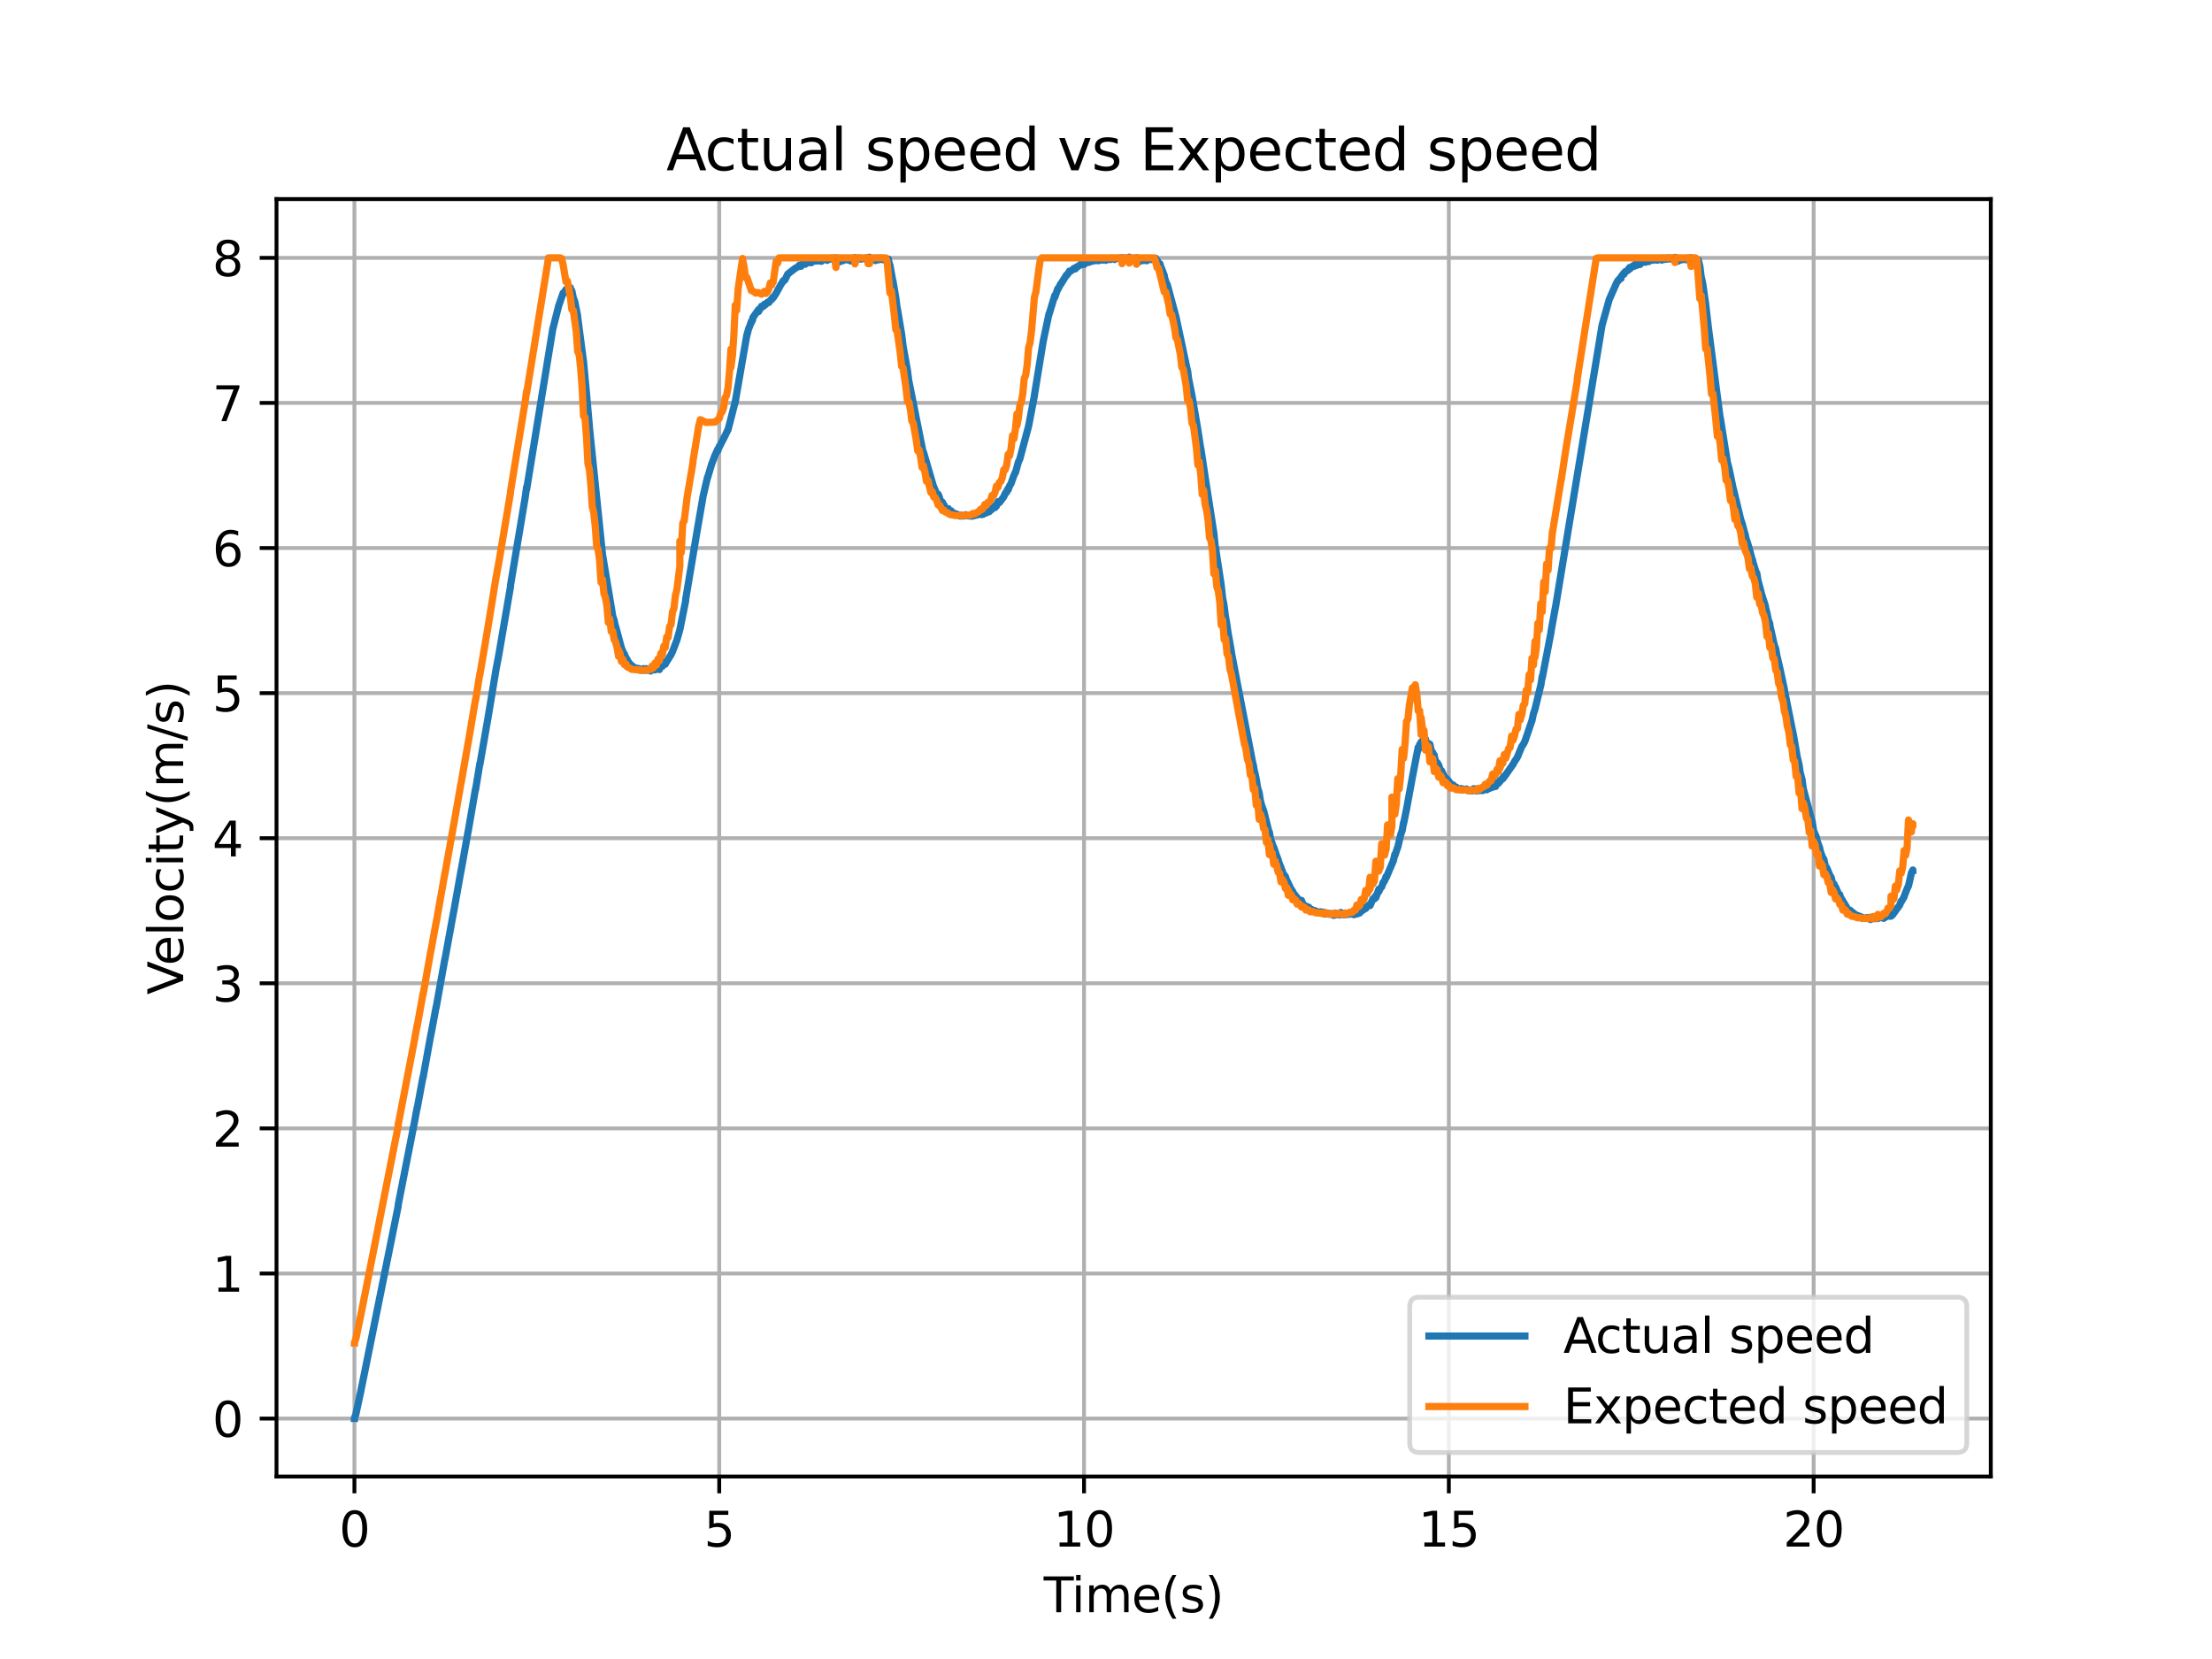 <?xml version="1.0" encoding="utf-8" standalone="no"?>
<!DOCTYPE svg PUBLIC "-//W3C//DTD SVG 1.1//EN"
  "http://www.w3.org/Graphics/SVG/1.1/DTD/svg11.dtd">
<svg xmlns:xlink="http://www.w3.org/1999/xlink" width="460.8pt" height="345.6pt" viewBox="0 0 460.8 345.6" xmlns="http://www.w3.org/2000/svg" version="1.1">
 <defs>
  <style type="text/css">*{stroke-linejoin: round; stroke-linecap: butt}</style>
 </defs>
 <g id="figure_1">
  <g id="patch_1">
   <path d="M 0 345.6 
L 460.8 345.6 
L 460.8 0 
L 0 0 
z
" style="fill: #ffffff"/>
  </g>
  <g id="axes_1">
   <g id="patch_2">
    <path d="M 57.6 307.584 
L 414.72 307.584 
L 414.72 41.472 
L 57.6 41.472 
z
" style="fill: #ffffff"/>
   </g>
   <g id="matplotlib.axis_1">
    <g id="xtick_1">
     <g id="line2d_1">
      <path d="M 73.833 307.584 
L 73.833 41.472 
" clip-path="url(#p837db7db31)" style="fill: none; stroke: #b0b0b0; stroke-width: 0.8; stroke-linecap: square"/>
     </g>
     <g id="line2d_2">
      <defs>
       <path id="m0a0d30fa24" d="M 0 0 
L 0 3.5 
" style="stroke: #000000; stroke-width: 0.8"/>
      </defs>
      <g>
       <use xlink:href="#m0a0d30fa24" x="73.833" y="307.584" style="stroke: #000000; stroke-width: 0.8"/>
      </g>
     </g>
     <g id="text_1">
      <!-- 0 -->
      <g transform="translate(70.651 322.182) scale(0.1 -0.1)">
       <defs>
        <path id="DejaVuSans-30" d="M 2034 4250 
Q 1547 4250 1301 3770 
Q 1056 3291 1056 2328 
Q 1056 1369 1301 889 
Q 1547 409 2034 409 
Q 2525 409 2770 889 
Q 3016 1369 3016 2328 
Q 3016 3291 2770 3770 
Q 2525 4250 2034 4250 
z
M 2034 4750 
Q 2819 4750 3233 4129 
Q 3647 3509 3647 2328 
Q 3647 1150 3233 529 
Q 2819 -91 2034 -91 
Q 1250 -91 836 529 
Q 422 1150 422 2328 
Q 422 3509 836 4129 
Q 1250 4750 2034 4750 
z
" transform="scale(0.016)"/>
       </defs>
       <use xlink:href="#DejaVuSans-30"/>
      </g>
     </g>
    </g>
    <g id="xtick_2">
     <g id="line2d_3">
      <path d="M 149.829 307.584 
L 149.829 41.472 
" clip-path="url(#p837db7db31)" style="fill: none; stroke: #b0b0b0; stroke-width: 0.8; stroke-linecap: square"/>
     </g>
     <g id="line2d_4">
      <g>
       <use xlink:href="#m0a0d30fa24" x="149.829" y="307.584" style="stroke: #000000; stroke-width: 0.8"/>
      </g>
     </g>
     <g id="text_2">
      <!-- 5 -->
      <g transform="translate(146.647 322.182) scale(0.1 -0.1)">
       <defs>
        <path id="DejaVuSans-35" d="M 691 4666 
L 3169 4666 
L 3169 4134 
L 1269 4134 
L 1269 2991 
Q 1406 3038 1543 3061 
Q 1681 3084 1819 3084 
Q 2600 3084 3056 2656 
Q 3513 2228 3513 1497 
Q 3513 744 3044 326 
Q 2575 -91 1722 -91 
Q 1428 -91 1123 -41 
Q 819 9 494 109 
L 494 744 
Q 775 591 1075 516 
Q 1375 441 1709 441 
Q 2250 441 2565 725 
Q 2881 1009 2881 1497 
Q 2881 1984 2565 2268 
Q 2250 2553 1709 2553 
Q 1456 2553 1204 2497 
Q 953 2441 691 2322 
L 691 4666 
z
" transform="scale(0.016)"/>
       </defs>
       <use xlink:href="#DejaVuSans-35"/>
      </g>
     </g>
    </g>
    <g id="xtick_3">
     <g id="line2d_5">
      <path d="M 225.825 307.584 
L 225.825 41.472 
" clip-path="url(#p837db7db31)" style="fill: none; stroke: #b0b0b0; stroke-width: 0.8; stroke-linecap: square"/>
     </g>
     <g id="line2d_6">
      <g>
       <use xlink:href="#m0a0d30fa24" x="225.825" y="307.584" style="stroke: #000000; stroke-width: 0.8"/>
      </g>
     </g>
     <g id="text_3">
      <!-- 10 -->
      <g transform="translate(219.462 322.182) scale(0.1 -0.1)">
       <defs>
        <path id="DejaVuSans-31" d="M 794 531 
L 1825 531 
L 1825 4091 
L 703 3866 
L 703 4441 
L 1819 4666 
L 2450 4666 
L 2450 531 
L 3481 531 
L 3481 0 
L 794 0 
L 794 531 
z
" transform="scale(0.016)"/>
       </defs>
       <use xlink:href="#DejaVuSans-31"/>
       <use xlink:href="#DejaVuSans-30" x="63.623"/>
      </g>
     </g>
    </g>
    <g id="xtick_4">
     <g id="line2d_7">
      <path d="M 301.82 307.584 
L 301.82 41.472 
" clip-path="url(#p837db7db31)" style="fill: none; stroke: #b0b0b0; stroke-width: 0.8; stroke-linecap: square"/>
     </g>
     <g id="line2d_8">
      <g>
       <use xlink:href="#m0a0d30fa24" x="301.82" y="307.584" style="stroke: #000000; stroke-width: 0.8"/>
      </g>
     </g>
     <g id="text_4">
      <!-- 15 -->
      <g transform="translate(295.458 322.182) scale(0.1 -0.1)">
       <use xlink:href="#DejaVuSans-31"/>
       <use xlink:href="#DejaVuSans-35" x="63.623"/>
      </g>
     </g>
    </g>
    <g id="xtick_5">
     <g id="line2d_9">
      <path d="M 377.816 307.584 
L 377.816 41.472 
" clip-path="url(#p837db7db31)" style="fill: none; stroke: #b0b0b0; stroke-width: 0.8; stroke-linecap: square"/>
     </g>
     <g id="line2d_10">
      <g>
       <use xlink:href="#m0a0d30fa24" x="377.816" y="307.584" style="stroke: #000000; stroke-width: 0.8"/>
      </g>
     </g>
     <g id="text_5">
      <!-- 20 -->
      <g transform="translate(371.454 322.182) scale(0.1 -0.1)">
       <defs>
        <path id="DejaVuSans-32" d="M 1228 531 
L 3431 531 
L 3431 0 
L 469 0 
L 469 531 
Q 828 903 1448 1529 
Q 2069 2156 2228 2338 
Q 2531 2678 2651 2914 
Q 2772 3150 2772 3378 
Q 2772 3750 2511 3984 
Q 2250 4219 1831 4219 
Q 1534 4219 1204 4116 
Q 875 4013 500 3803 
L 500 4441 
Q 881 4594 1212 4672 
Q 1544 4750 1819 4750 
Q 2544 4750 2975 4387 
Q 3406 4025 3406 3419 
Q 3406 3131 3298 2873 
Q 3191 2616 2906 2266 
Q 2828 2175 2409 1742 
Q 1991 1309 1228 531 
z
" transform="scale(0.016)"/>
       </defs>
       <use xlink:href="#DejaVuSans-32"/>
       <use xlink:href="#DejaVuSans-30" x="63.623"/>
      </g>
     </g>
    </g>
    <g id="text_6">
     <!-- Time(s) -->
     <g transform="translate(217.42 335.861) scale(0.1 -0.1)">
      <defs>
       <path id="DejaVuSans-54" d="M -19 4666 
L 3928 4666 
L 3928 4134 
L 2272 4134 
L 2272 0 
L 1638 0 
L 1638 4134 
L -19 4134 
L -19 4666 
z
" transform="scale(0.016)"/>
       <path id="DejaVuSans-69" d="M 603 3500 
L 1178 3500 
L 1178 0 
L 603 0 
L 603 3500 
z
M 603 4863 
L 1178 4863 
L 1178 4134 
L 603 4134 
L 603 4863 
z
" transform="scale(0.016)"/>
       <path id="DejaVuSans-6d" d="M 3328 2828 
Q 3544 3216 3844 3400 
Q 4144 3584 4550 3584 
Q 5097 3584 5394 3201 
Q 5691 2819 5691 2113 
L 5691 0 
L 5113 0 
L 5113 2094 
Q 5113 2597 4934 2840 
Q 4756 3084 4391 3084 
Q 3944 3084 3684 2787 
Q 3425 2491 3425 1978 
L 3425 0 
L 2847 0 
L 2847 2094 
Q 2847 2600 2669 2842 
Q 2491 3084 2119 3084 
Q 1678 3084 1418 2786 
Q 1159 2488 1159 1978 
L 1159 0 
L 581 0 
L 581 3500 
L 1159 3500 
L 1159 2956 
Q 1356 3278 1631 3431 
Q 1906 3584 2284 3584 
Q 2666 3584 2933 3390 
Q 3200 3197 3328 2828 
z
" transform="scale(0.016)"/>
       <path id="DejaVuSans-65" d="M 3597 1894 
L 3597 1613 
L 953 1613 
Q 991 1019 1311 708 
Q 1631 397 2203 397 
Q 2534 397 2845 478 
Q 3156 559 3463 722 
L 3463 178 
Q 3153 47 2828 -22 
Q 2503 -91 2169 -91 
Q 1331 -91 842 396 
Q 353 884 353 1716 
Q 353 2575 817 3079 
Q 1281 3584 2069 3584 
Q 2775 3584 3186 3129 
Q 3597 2675 3597 1894 
z
M 3022 2063 
Q 3016 2534 2758 2815 
Q 2500 3097 2075 3097 
Q 1594 3097 1305 2825 
Q 1016 2553 972 2059 
L 3022 2063 
z
" transform="scale(0.016)"/>
       <path id="DejaVuSans-28" d="M 1984 4856 
Q 1566 4138 1362 3434 
Q 1159 2731 1159 2009 
Q 1159 1288 1364 580 
Q 1569 -128 1984 -844 
L 1484 -844 
Q 1016 -109 783 600 
Q 550 1309 550 2009 
Q 550 2706 781 3412 
Q 1013 4119 1484 4856 
L 1984 4856 
z
" transform="scale(0.016)"/>
       <path id="DejaVuSans-73" d="M 2834 3397 
L 2834 2853 
Q 2591 2978 2328 3040 
Q 2066 3103 1784 3103 
Q 1356 3103 1142 2972 
Q 928 2841 928 2578 
Q 928 2378 1081 2264 
Q 1234 2150 1697 2047 
L 1894 2003 
Q 2506 1872 2764 1633 
Q 3022 1394 3022 966 
Q 3022 478 2636 193 
Q 2250 -91 1575 -91 
Q 1294 -91 989 -36 
Q 684 19 347 128 
L 347 722 
Q 666 556 975 473 
Q 1284 391 1588 391 
Q 1994 391 2212 530 
Q 2431 669 2431 922 
Q 2431 1156 2273 1281 
Q 2116 1406 1581 1522 
L 1381 1569 
Q 847 1681 609 1914 
Q 372 2147 372 2553 
Q 372 3047 722 3315 
Q 1072 3584 1716 3584 
Q 2034 3584 2315 3537 
Q 2597 3491 2834 3397 
z
" transform="scale(0.016)"/>
       <path id="DejaVuSans-29" d="M 513 4856 
L 1013 4856 
Q 1481 4119 1714 3412 
Q 1947 2706 1947 2009 
Q 1947 1309 1714 600 
Q 1481 -109 1013 -844 
L 513 -844 
Q 928 -128 1133 580 
Q 1338 1288 1338 2009 
Q 1338 2731 1133 3434 
Q 928 4138 513 4856 
z
" transform="scale(0.016)"/>
      </defs>
      <use xlink:href="#DejaVuSans-54"/>
      <use xlink:href="#DejaVuSans-69" x="57.959"/>
      <use xlink:href="#DejaVuSans-6d" x="85.742"/>
      <use xlink:href="#DejaVuSans-65" x="183.154"/>
      <use xlink:href="#DejaVuSans-28" x="244.678"/>
      <use xlink:href="#DejaVuSans-73" x="283.691"/>
      <use xlink:href="#DejaVuSans-29" x="335.791"/>
     </g>
    </g>
   </g>
   <g id="matplotlib.axis_2">
    <g id="ytick_1">
     <g id="line2d_11">
      <path d="M 57.6 295.513 
L 414.72 295.513 
" clip-path="url(#p837db7db31)" style="fill: none; stroke: #b0b0b0; stroke-width: 0.8; stroke-linecap: square"/>
     </g>
     <g id="line2d_12">
      <defs>
       <path id="m8d89fc83b7" d="M 0 0 
L -3.5 0 
" style="stroke: #000000; stroke-width: 0.8"/>
      </defs>
      <g>
       <use xlink:href="#m8d89fc83b7" x="57.6" y="295.513" style="stroke: #000000; stroke-width: 0.8"/>
      </g>
     </g>
     <g id="text_7">
      <!-- 0 -->
      <g transform="translate(44.237 299.312) scale(0.1 -0.1)">
       <use xlink:href="#DejaVuSans-30"/>
      </g>
     </g>
    </g>
    <g id="ytick_2">
     <g id="line2d_13">
      <path d="M 57.6 265.288 
L 414.72 265.288 
" clip-path="url(#p837db7db31)" style="fill: none; stroke: #b0b0b0; stroke-width: 0.8; stroke-linecap: square"/>
     </g>
     <g id="line2d_14">
      <g>
       <use xlink:href="#m8d89fc83b7" x="57.6" y="265.288" style="stroke: #000000; stroke-width: 0.8"/>
      </g>
     </g>
     <g id="text_8">
      <!-- 1 -->
      <g transform="translate(44.237 269.087) scale(0.1 -0.1)">
       <use xlink:href="#DejaVuSans-31"/>
      </g>
     </g>
    </g>
    <g id="ytick_3">
     <g id="line2d_15">
      <path d="M 57.6 235.063 
L 414.72 235.063 
" clip-path="url(#p837db7db31)" style="fill: none; stroke: #b0b0b0; stroke-width: 0.8; stroke-linecap: square"/>
     </g>
     <g id="line2d_16">
      <g>
       <use xlink:href="#m8d89fc83b7" x="57.6" y="235.063" style="stroke: #000000; stroke-width: 0.8"/>
      </g>
     </g>
     <g id="text_9">
      <!-- 2 -->
      <g transform="translate(44.237 238.862) scale(0.1 -0.1)">
       <use xlink:href="#DejaVuSans-32"/>
      </g>
     </g>
    </g>
    <g id="ytick_4">
     <g id="line2d_17">
      <path d="M 57.6 204.838 
L 414.72 204.838 
" clip-path="url(#p837db7db31)" style="fill: none; stroke: #b0b0b0; stroke-width: 0.8; stroke-linecap: square"/>
     </g>
     <g id="line2d_18">
      <g>
       <use xlink:href="#m8d89fc83b7" x="57.6" y="204.838" style="stroke: #000000; stroke-width: 0.8"/>
      </g>
     </g>
     <g id="text_10">
      <!-- 3 -->
      <g transform="translate(44.237 208.637) scale(0.1 -0.1)">
       <defs>
        <path id="DejaVuSans-33" d="M 2597 2516 
Q 3050 2419 3304 2112 
Q 3559 1806 3559 1356 
Q 3559 666 3084 287 
Q 2609 -91 1734 -91 
Q 1441 -91 1130 -33 
Q 819 25 488 141 
L 488 750 
Q 750 597 1062 519 
Q 1375 441 1716 441 
Q 2309 441 2620 675 
Q 2931 909 2931 1356 
Q 2931 1769 2642 2001 
Q 2353 2234 1838 2234 
L 1294 2234 
L 1294 2753 
L 1863 2753 
Q 2328 2753 2575 2939 
Q 2822 3125 2822 3475 
Q 2822 3834 2567 4026 
Q 2313 4219 1838 4219 
Q 1578 4219 1281 4162 
Q 984 4106 628 3988 
L 628 4550 
Q 988 4650 1302 4700 
Q 1616 4750 1894 4750 
Q 2613 4750 3031 4423 
Q 3450 4097 3450 3541 
Q 3450 3153 3228 2886 
Q 3006 2619 2597 2516 
z
" transform="scale(0.016)"/>
       </defs>
       <use xlink:href="#DejaVuSans-33"/>
      </g>
     </g>
    </g>
    <g id="ytick_5">
     <g id="line2d_19">
      <path d="M 57.6 174.612 
L 414.72 174.612 
" clip-path="url(#p837db7db31)" style="fill: none; stroke: #b0b0b0; stroke-width: 0.8; stroke-linecap: square"/>
     </g>
     <g id="line2d_20">
      <g>
       <use xlink:href="#m8d89fc83b7" x="57.6" y="174.612" style="stroke: #000000; stroke-width: 0.8"/>
      </g>
     </g>
     <g id="text_11">
      <!-- 4 -->
      <g transform="translate(44.237 178.412) scale(0.1 -0.1)">
       <defs>
        <path id="DejaVuSans-34" d="M 2419 4116 
L 825 1625 
L 2419 1625 
L 2419 4116 
z
M 2253 4666 
L 3047 4666 
L 3047 1625 
L 3713 1625 
L 3713 1100 
L 3047 1100 
L 3047 0 
L 2419 0 
L 2419 1100 
L 313 1100 
L 313 1709 
L 2253 4666 
z
" transform="scale(0.016)"/>
       </defs>
       <use xlink:href="#DejaVuSans-34"/>
      </g>
     </g>
    </g>
    <g id="ytick_6">
     <g id="line2d_21">
      <path d="M 57.6 144.387 
L 414.72 144.387 
" clip-path="url(#p837db7db31)" style="fill: none; stroke: #b0b0b0; stroke-width: 0.8; stroke-linecap: square"/>
     </g>
     <g id="line2d_22">
      <g>
       <use xlink:href="#m8d89fc83b7" x="57.6" y="144.387" style="stroke: #000000; stroke-width: 0.8"/>
      </g>
     </g>
     <g id="text_12">
      <!-- 5 -->
      <g transform="translate(44.237 148.187) scale(0.1 -0.1)">
       <use xlink:href="#DejaVuSans-35"/>
      </g>
     </g>
    </g>
    <g id="ytick_7">
     <g id="line2d_23">
      <path d="M 57.6 114.162 
L 414.72 114.162 
" clip-path="url(#p837db7db31)" style="fill: none; stroke: #b0b0b0; stroke-width: 0.8; stroke-linecap: square"/>
     </g>
     <g id="line2d_24">
      <g>
       <use xlink:href="#m8d89fc83b7" x="57.6" y="114.162" style="stroke: #000000; stroke-width: 0.8"/>
      </g>
     </g>
     <g id="text_13">
      <!-- 6 -->
      <g transform="translate(44.237 117.961) scale(0.1 -0.1)">
       <defs>
        <path id="DejaVuSans-36" d="M 2113 2584 
Q 1688 2584 1439 2293 
Q 1191 2003 1191 1497 
Q 1191 994 1439 701 
Q 1688 409 2113 409 
Q 2538 409 2786 701 
Q 3034 994 3034 1497 
Q 3034 2003 2786 2293 
Q 2538 2584 2113 2584 
z
M 3366 4563 
L 3366 3988 
Q 3128 4100 2886 4159 
Q 2644 4219 2406 4219 
Q 1781 4219 1451 3797 
Q 1122 3375 1075 2522 
Q 1259 2794 1537 2939 
Q 1816 3084 2150 3084 
Q 2853 3084 3261 2657 
Q 3669 2231 3669 1497 
Q 3669 778 3244 343 
Q 2819 -91 2113 -91 
Q 1303 -91 875 529 
Q 447 1150 447 2328 
Q 447 3434 972 4092 
Q 1497 4750 2381 4750 
Q 2619 4750 2861 4703 
Q 3103 4656 3366 4563 
z
" transform="scale(0.016)"/>
       </defs>
       <use xlink:href="#DejaVuSans-36"/>
      </g>
     </g>
    </g>
    <g id="ytick_8">
     <g id="line2d_25">
      <path d="M 57.6 83.937 
L 414.72 83.937 
" clip-path="url(#p837db7db31)" style="fill: none; stroke: #b0b0b0; stroke-width: 0.8; stroke-linecap: square"/>
     </g>
     <g id="line2d_26">
      <g>
       <use xlink:href="#m8d89fc83b7" x="57.6" y="83.937" style="stroke: #000000; stroke-width: 0.8"/>
      </g>
     </g>
     <g id="text_14">
      <!-- 7 -->
      <g transform="translate(44.237 87.736) scale(0.1 -0.1)">
       <defs>
        <path id="DejaVuSans-37" d="M 525 4666 
L 3525 4666 
L 3525 4397 
L 1831 0 
L 1172 0 
L 2766 4134 
L 525 4134 
L 525 4666 
z
" transform="scale(0.016)"/>
       </defs>
       <use xlink:href="#DejaVuSans-37"/>
      </g>
     </g>
    </g>
    <g id="ytick_9">
     <g id="line2d_27">
      <path d="M 57.6 53.712 
L 414.72 53.712 
" clip-path="url(#p837db7db31)" style="fill: none; stroke: #b0b0b0; stroke-width: 0.8; stroke-linecap: square"/>
     </g>
     <g id="line2d_28">
      <g>
       <use xlink:href="#m8d89fc83b7" x="57.6" y="53.712" style="stroke: #000000; stroke-width: 0.8"/>
      </g>
     </g>
     <g id="text_15">
      <!-- 8 -->
      <g transform="translate(44.237 57.511) scale(0.1 -0.1)">
       <defs>
        <path id="DejaVuSans-38" d="M 2034 2216 
Q 1584 2216 1326 1975 
Q 1069 1734 1069 1313 
Q 1069 891 1326 650 
Q 1584 409 2034 409 
Q 2484 409 2743 651 
Q 3003 894 3003 1313 
Q 3003 1734 2745 1975 
Q 2488 2216 2034 2216 
z
M 1403 2484 
Q 997 2584 770 2862 
Q 544 3141 544 3541 
Q 544 4100 942 4425 
Q 1341 4750 2034 4750 
Q 2731 4750 3128 4425 
Q 3525 4100 3525 3541 
Q 3525 3141 3298 2862 
Q 3072 2584 2669 2484 
Q 3125 2378 3379 2068 
Q 3634 1759 3634 1313 
Q 3634 634 3220 271 
Q 2806 -91 2034 -91 
Q 1263 -91 848 271 
Q 434 634 434 1313 
Q 434 1759 690 2068 
Q 947 2378 1403 2484 
z
M 1172 3481 
Q 1172 3119 1398 2916 
Q 1625 2713 2034 2713 
Q 2441 2713 2670 2916 
Q 2900 3119 2900 3481 
Q 2900 3844 2670 4047 
Q 2441 4250 2034 4250 
Q 1625 4250 1398 4047 
Q 1172 3844 1172 3481 
z
" transform="scale(0.016)"/>
       </defs>
       <use xlink:href="#DejaVuSans-38"/>
      </g>
     </g>
    </g>
    <g id="text_16">
     <!-- Velocity(m/s) -->
     <g transform="translate(38.158 207.205) rotate(-90) scale(0.1 -0.1)">
      <defs>
       <path id="DejaVuSans-56" d="M 1831 0 
L 50 4666 
L 709 4666 
L 2188 738 
L 3669 4666 
L 4325 4666 
L 2547 0 
L 1831 0 
z
" transform="scale(0.016)"/>
       <path id="DejaVuSans-6c" d="M 603 4863 
L 1178 4863 
L 1178 0 
L 603 0 
L 603 4863 
z
" transform="scale(0.016)"/>
       <path id="DejaVuSans-6f" d="M 1959 3097 
Q 1497 3097 1228 2736 
Q 959 2375 959 1747 
Q 959 1119 1226 758 
Q 1494 397 1959 397 
Q 2419 397 2687 759 
Q 2956 1122 2956 1747 
Q 2956 2369 2687 2733 
Q 2419 3097 1959 3097 
z
M 1959 3584 
Q 2709 3584 3137 3096 
Q 3566 2609 3566 1747 
Q 3566 888 3137 398 
Q 2709 -91 1959 -91 
Q 1206 -91 779 398 
Q 353 888 353 1747 
Q 353 2609 779 3096 
Q 1206 3584 1959 3584 
z
" transform="scale(0.016)"/>
       <path id="DejaVuSans-63" d="M 3122 3366 
L 3122 2828 
Q 2878 2963 2633 3030 
Q 2388 3097 2138 3097 
Q 1578 3097 1268 2742 
Q 959 2388 959 1747 
Q 959 1106 1268 751 
Q 1578 397 2138 397 
Q 2388 397 2633 464 
Q 2878 531 3122 666 
L 3122 134 
Q 2881 22 2623 -34 
Q 2366 -91 2075 -91 
Q 1284 -91 818 406 
Q 353 903 353 1747 
Q 353 2603 823 3093 
Q 1294 3584 2113 3584 
Q 2378 3584 2631 3529 
Q 2884 3475 3122 3366 
z
" transform="scale(0.016)"/>
       <path id="DejaVuSans-74" d="M 1172 4494 
L 1172 3500 
L 2356 3500 
L 2356 3053 
L 1172 3053 
L 1172 1153 
Q 1172 725 1289 603 
Q 1406 481 1766 481 
L 2356 481 
L 2356 0 
L 1766 0 
Q 1100 0 847 248 
Q 594 497 594 1153 
L 594 3053 
L 172 3053 
L 172 3500 
L 594 3500 
L 594 4494 
L 1172 4494 
z
" transform="scale(0.016)"/>
       <path id="DejaVuSans-79" d="M 2059 -325 
Q 1816 -950 1584 -1140 
Q 1353 -1331 966 -1331 
L 506 -1331 
L 506 -850 
L 844 -850 
Q 1081 -850 1212 -737 
Q 1344 -625 1503 -206 
L 1606 56 
L 191 3500 
L 800 3500 
L 1894 763 
L 2988 3500 
L 3597 3500 
L 2059 -325 
z
" transform="scale(0.016)"/>
       <path id="DejaVuSans-2f" d="M 1625 4666 
L 2156 4666 
L 531 -594 
L 0 -594 
L 1625 4666 
z
" transform="scale(0.016)"/>
      </defs>
      <use xlink:href="#DejaVuSans-56"/>
      <use xlink:href="#DejaVuSans-65" x="60.658"/>
      <use xlink:href="#DejaVuSans-6c" x="122.182"/>
      <use xlink:href="#DejaVuSans-6f" x="149.965"/>
      <use xlink:href="#DejaVuSans-63" x="211.146"/>
      <use xlink:href="#DejaVuSans-69" x="266.127"/>
      <use xlink:href="#DejaVuSans-74" x="293.91"/>
      <use xlink:href="#DejaVuSans-79" x="333.119"/>
      <use xlink:href="#DejaVuSans-28" x="392.299"/>
      <use xlink:href="#DejaVuSans-6d" x="431.312"/>
      <use xlink:href="#DejaVuSans-2f" x="528.725"/>
      <use xlink:href="#DejaVuSans-73" x="562.416"/>
      <use xlink:href="#DejaVuSans-29" x="614.516"/>
     </g>
    </g>
   </g>
   <g id="line2d_29">
    <path d="M 73.833 295.488 
L 73.833 295.412 
L 74.137 294.606 
L 75.049 290.341 
L 75.049 290.388 
L 82.952 251.264 
L 82.952 250.983 
L 86.296 233.984 
L 86.904 230.703 
L 86.904 230.901 
L 88.12 224.329 
L 88.12 224.553 
L 89.64 216.157 
L 89.944 214.628 
L 90.856 209.735 
L 90.856 209.873 
L 92.68 199.751 
L 92.68 199.879 
L 94.504 189.9 
L 94.504 189.969 
L 96.024 181.451 
L 96.024 181.529 
L 97.543 173.055 
L 97.543 173.113 
L 99.063 164.289 
L 99.063 164.545 
L 99.975 158.999 
L 99.975 159.235 
L 101.495 150.491 
L 101.495 150.527 
L 103.319 139.547 
L 103.927 136.314 
L 106.359 122.134 
L 106.359 121.85 
L 108.183 110.931 
L 108.183 110.956 
L 109.399 103.67 
L 109.703 101.442 
L 109.703 101.952 
L 115.175 68.407 
L 115.175 68.48 
L 116.39 63.667 
L 117.302 61.057 
L 117.302 61.253 
L 117.91 60.3 
L 117.91 60.602 
L 118.214 60.049 
L 118.214 60.287 
L 118.822 59.925 
L 118.822 60.242 
L 119.126 60.803 
L 119.126 60.589 
L 119.43 62.044 
L 119.734 62.827 
L 120.342 65.868 
L 120.342 66.097 
L 121.558 75.337 
L 122.166 81.829 
L 122.774 88.735 
L 122.774 88.895 
L 125.51 115.481 
L 127.638 128.305 
L 127.942 129.262 
L 127.942 129.194 
L 128.246 130.814 
L 128.246 130.488 
L 129.462 135.003 
L 130.07 136.502 
L 130.07 136.221 
L 130.374 137.044 
L 130.374 136.994 
L 130.678 137.456 
L 130.982 138.239 
L 130.982 137.984 
L 131.59 138.738 
L 131.59 138.633 
L 132.502 139.319 
L 132.502 139.222 
L 132.806 139.207 
L 132.806 139.458 
L 133.11 139.293 
L 133.11 139.367 
L 133.414 139.647 
L 133.414 139.561 
L 133.718 139.371 
L 133.718 139.543 
L 134.021 139.633 
L 134.021 139.295 
L 134.629 139.656 
L 134.629 139.293 
L 134.933 139.587 
L 134.933 139.43 
L 135.541 139.785 
L 135.541 139.526 
L 136.149 139.516 
L 136.149 139.294 
L 136.453 139.55 
L 136.453 139.401 
L 136.757 139.298 
L 137.061 139.109 
L 137.061 139.226 
L 137.365 139.484 
L 137.365 139.198 
L 137.973 138.616 
L 137.973 138.808 
L 138.277 138.455 
L 138.277 138.474 
L 138.581 137.896 
L 138.581 138.372 
L 138.885 137.693 
L 138.885 137.85 
L 139.189 137.343 
L 139.797 136.365 
L 140.101 135.716 
L 141.013 133.331 
L 141.621 131.195 
L 142.837 125.131 
L 142.837 124.84 
L 145.269 110.328 
L 146.485 103.279 
L 146.485 103.297 
L 147.397 99.375 
L 147.397 99.533 
L 148.309 96.489 
L 148.309 96.552 
L 148.917 94.916 
L 149.221 94.28 
L 149.525 93.582 
L 149.525 93.914 
L 149.829 93.009 
L 149.829 93.133 
L 151.045 90.764 
L 151.653 89.481 
L 151.653 89.563 
L 153.172 83.645 
L 153.172 83.656 
L 155.604 69.664 
L 155.604 69.861 
L 155.908 68.601 
L 156.212 67.872 
L 156.516 66.946 
L 156.516 67.205 
L 156.82 66.528 
L 156.82 66.194 
L 158.036 64.478 
L 158.036 64.89 
L 158.644 63.793 
L 158.644 63.813 
L 158.948 63.785 
L 158.948 63.864 
L 159.252 63.372 
L 159.252 63.607 
L 159.86 63.092 
L 159.86 62.986 
L 160.164 62.894 
L 160.164 63.016 
L 160.468 62.562 
L 160.468 62.611 
L 160.772 62.364 
L 160.772 62.219 
L 161.076 61.858 
L 161.076 62.035 
L 161.684 61.093 
L 162.596 59.408 
L 163.204 58.437 
L 163.204 58.604 
L 163.508 58.262 
L 163.508 58.319 
L 164.116 57.082 
L 165.636 55.907 
L 166.244 55.568 
L 166.244 55.577 
L 166.548 55.226 
L 166.852 55.48 
L 166.852 55.228 
L 167.156 54.993 
L 167.156 55.199 
L 167.46 54.858 
L 167.46 54.992 
L 167.764 55.033 
L 167.764 54.667 
L 168.068 54.782 
L 168.068 54.601 
L 168.372 54.535 
L 168.372 54.747 
L 168.676 54.322 
L 168.676 54.561 
L 168.98 54.468 
L 168.98 54.738 
L 169.588 54.248 
L 169.892 54.408 
L 170.196 54.089 
L 170.5 54.205 
L 170.5 54.375 
L 170.804 54.138 
L 170.804 53.922 
L 171.107 54.051 
L 171.107 54.439 
L 171.411 54.113 
L 172.019 53.978 
L 172.019 54.091 
L 172.323 53.887 
L 172.323 54.237 
L 172.627 53.945 
L 172.627 53.963 
L 172.931 53.872 
L 172.931 53.979 
L 173.235 53.937 
L 173.235 53.758 
L 173.539 53.886 
L 173.539 53.766 
L 173.843 53.871 
L 173.843 53.85 
L 174.147 53.706 
L 174.147 53.859 
L 174.451 54.791 
L 174.451 54.377 
L 174.755 54.545 
L 174.755 54.416 
L 175.059 54.321 
L 175.059 54.484 
L 175.363 54.29 
L 175.667 54.291 
L 175.667 54.227 
L 175.971 54.055 
L 175.971 54.114 
L 176.275 54.066 
L 176.275 54.08 
L 176.579 54.151 
L 176.579 54.057 
L 177.187 53.926 
L 177.187 54.358 
L 177.491 53.908 
L 178.099 53.931 
L 178.099 53.659 
L 178.403 54.163 
L 178.403 53.882 
L 178.707 53.939 
L 179.011 53.728 
L 179.315 53.99 
L 179.315 53.935 
L 180.227 53.791 
L 180.227 53.955 
L 180.531 53.739 
L 180.531 53.895 
L 180.835 53.904 
L 180.835 53.647 
L 181.139 53.589 
L 181.139 53.642 
L 181.443 54.285 
L 181.747 54.047 
L 181.747 54.049 
L 182.051 54.111 
L 182.051 54.037 
L 182.355 53.925 
L 182.355 54.282 
L 182.659 53.784 
L 182.659 54.054 
L 182.963 53.86 
L 182.963 54.142 
L 183.267 53.92 
L 183.267 53.771 
L 183.571 54.059 
L 183.571 53.766 
L 184.179 54.016 
L 184.179 54.153 
L 184.787 53.9 
L 184.787 53.911 
L 185.091 53.994 
L 185.091 54.188 
L 185.395 55.436 
L 185.395 55.254 
L 186.003 58.621 
L 186.003 58.423 
L 186.611 61.994 
L 186.915 64.44 
L 186.915 64.156 
L 187.523 67.791 
L 187.827 69.605 
L 187.827 69.562 
L 188.131 72.177 
L 188.131 72.127 
L 189.043 77.197 
L 189.347 79.616 
L 189.347 79.457 
L 192.386 94.647 
L 192.386 94.212 
L 194.514 101.507 
L 194.514 101.407 
L 195.122 102.863 
L 195.426 103.138 
L 195.426 102.95 
L 195.73 103.666 
L 195.73 104.133 
L 196.034 104.487 
L 196.034 104.372 
L 196.338 104.641 
L 196.338 104.82 
L 196.642 105.169 
L 196.642 105.724 
L 196.946 105.747 
L 197.25 106.106 
L 197.25 105.983 
L 197.554 106.241 
L 197.554 105.955 
L 198.162 106.99 
L 198.162 106.429 
L 198.466 107.057 
L 198.466 106.854 
L 198.77 106.896 
L 199.074 107.233 
L 199.074 107.056 
L 199.378 107.113 
L 199.378 107.229 
L 199.986 107.35 
L 199.986 107.512 
L 200.29 107.311 
L 200.29 107.332 
L 200.594 107.517 
L 200.594 107.394 
L 200.898 107.377 
L 200.898 107.488 
L 201.202 107.228 
L 201.506 107.436 
L 201.506 107.326 
L 201.81 107.475 
L 202.114 107.363 
L 202.114 107.482 
L 202.418 107.145 
L 202.418 107.555 
L 202.722 107.321 
L 202.722 107.439 
L 203.026 107.407 
L 203.026 107.261 
L 203.33 107.328 
L 203.33 107.292 
L 204.546 107.077 
L 204.546 107.202 
L 204.85 106.834 
L 204.85 107.123 
L 205.458 106.641 
L 205.458 106.858 
L 205.762 106.392 
L 206.066 106.404 
L 206.066 106.606 
L 206.37 106.06 
L 206.37 106.316 
L 206.674 106.026 
L 206.674 105.861 
L 206.978 105.809 
L 206.978 105.513 
L 207.282 105.5 
L 207.282 105.743 
L 207.586 105.051 
L 207.586 105.412 
L 207.89 104.502 
L 208.194 104.699 
L 209.105 103.48 
L 209.409 102.765 
L 209.409 102.856 
L 209.713 102.516 
L 209.713 102.3 
L 210.017 101.748 
L 210.017 102.039 
L 210.321 101.19 
L 210.625 100.723 
L 211.233 98.981 
L 211.233 99.028 
L 211.537 98.291 
L 211.537 98.473 
L 212.145 96.268 
L 212.449 95.616 
L 214.273 88.773 
L 215.489 82.412 
L 215.489 82.316 
L 217.313 71.126 
L 218.529 65.343 
L 218.529 65.498 
L 219.745 61.523 
L 219.745 61.923 
L 220.353 60.138 
L 220.353 60.333 
L 220.961 59.137 
L 220.961 59.23 
L 222.177 57.264 
L 222.177 57.397 
L 222.481 57.013 
L 222.785 56.477 
L 222.785 56.641 
L 223.697 56.017 
L 223.697 55.909 
L 224.001 55.841 
L 224.001 56.02 
L 224.305 55.589 
L 224.305 55.701 
L 225.217 55.011 
L 225.217 55.173 
L 225.521 55.003 
L 225.521 55.101 
L 225.825 55.079 
L 225.825 54.778 
L 226.129 54.855 
L 226.129 54.773 
L 226.433 54.564 
L 226.433 54.609 
L 226.737 54.525 
L 226.737 54.673 
L 227.04 54.569 
L 227.04 54.43 
L 227.344 54.197 
L 227.344 54.36 
L 227.648 54.412 
L 227.648 54.323 
L 227.952 54.054 
L 227.952 54.25 
L 228.256 54.074 
L 228.256 54.291 
L 228.56 54.283 
L 228.56 54.116 
L 228.864 54.085 
L 228.864 54.31 
L 229.168 54.22 
L 229.168 53.96 
L 229.472 54.058 
L 229.472 54.038 
L 229.776 53.884 
L 229.776 54.195 
L 230.384 53.954 
L 230.384 54.233 
L 230.688 53.897 
L 230.992 54.035 
L 230.992 53.923 
L 231.296 54.073 
L 231.6 53.751 
L 231.6 53.921 
L 231.904 53.926 
L 231.904 53.908 
L 232.208 54.062 
L 232.208 53.825 
L 232.816 53.821 
L 232.816 53.802 
L 233.12 53.806 
L 233.12 53.74 
L 233.424 53.956 
L 233.424 53.762 
L 233.728 53.911 
L 233.728 53.654 
L 234.032 53.91 
L 234.336 53.766 
L 234.336 53.946 
L 234.64 53.749 
L 234.944 53.852 
L 234.944 53.799 
L 235.248 53.568 
L 235.552 54.162 
L 235.552 54.142 
L 235.856 53.881 
L 235.856 54.241 
L 236.464 53.977 
L 236.464 54.23 
L 236.768 53.678 
L 236.768 53.974 
L 237.072 54.317 
L 237.072 54.218 
L 237.376 54.493 
L 237.376 54.291 
L 238.288 54.26 
L 238.288 53.93 
L 238.896 54.316 
L 238.896 54.139 
L 239.2 53.876 
L 239.2 53.907 
L 239.504 53.833 
L 239.504 53.994 
L 239.808 53.894 
L 239.808 54.078 
L 240.112 54.014 
L 240.112 53.831 
L 240.416 53.973 
L 240.416 53.971 
L 240.72 53.793 
L 240.72 54.061 
L 241.024 54.201 
L 241.024 54.19 
L 241.632 55.221 
L 241.632 54.937 
L 241.936 55.987 
L 241.936 55.819 
L 242.544 57.388 
L 242.544 57.654 
L 243.152 59.557 
L 243.152 59.252 
L 244.976 66.004 
L 247.407 77.397 
L 247.407 77.262 
L 247.711 79.668 
L 247.711 79.393 
L 248.319 82.431 
L 248.927 86.04 
L 248.927 85.947 
L 249.535 89.566 
L 250.143 93.523 
L 250.143 93.331 
L 251.055 99.397 
L 252.879 111.115 
L 253.183 114.167 
L 253.183 113.897 
L 254.399 121.892 
L 254.703 124.623 
L 254.703 124.603 
L 255.007 126.169 
L 255.311 128.672 
L 255.311 128.511 
L 255.615 130.315 
L 255.919 132.508 
L 255.919 132.287 
L 256.527 135.781 
L 256.527 135.934 
L 257.743 142.293 
L 261.087 159.552 
L 261.087 159.328 
L 261.391 161.158 
L 261.391 160.857 
L 261.695 162.28 
L 261.999 164.164 
L 262.303 165.104 
L 262.607 167.068 
L 262.607 166.933 
L 262.911 168.123 
L 262.911 167.983 
L 263.215 168.851 
L 263.215 168.791 
L 264.43 173.609 
L 264.43 173.341 
L 264.734 175.059 
L 264.734 174.884 
L 265.342 176.701 
L 265.342 176.479 
L 265.95 178.313 
L 265.95 178.266 
L 266.254 179.071 
L 266.558 180.106 
L 266.558 179.999 
L 267.166 181.564 
L 267.166 181.757 
L 267.774 182.641 
L 267.774 182.582 
L 268.078 183.569 
L 268.078 183.4 
L 268.99 185.318 
L 268.99 185.252 
L 269.294 185.714 
L 269.598 186.436 
L 269.598 186.235 
L 270.814 187.779 
L 271.118 187.935 
L 271.118 187.565 
L 271.422 188.344 
L 271.422 188.33 
L 271.726 188.651 
L 271.726 188.633 
L 272.03 188.728 
L 272.638 189.13 
L 272.638 188.984 
L 272.942 189.448 
L 273.246 189.457 
L 273.246 189.648 
L 273.55 189.63 
L 273.55 189.776 
L 273.854 189.677 
L 274.766 190.07 
L 275.07 189.945 
L 275.374 190.263 
L 275.374 190.188 
L 275.678 190.003 
L 275.982 190.414 
L 275.982 190.215 
L 276.286 190.172 
L 276.286 190.267 
L 276.894 190.29 
L 276.894 190.46 
L 277.198 190.444 
L 277.198 190.46 
L 277.502 190.301 
L 277.502 190.404 
L 277.806 190.376 
L 277.806 190.685 
L 278.11 190.613 
L 278.11 190.385 
L 278.414 190.277 
L 278.718 190.555 
L 278.718 190.399 
L 279.022 190.606 
L 279.022 190.521 
L 279.326 190.077 
L 279.326 190.46 
L 279.63 190.508 
L 279.63 190.302 
L 279.934 190.386 
L 279.934 190.58 
L 280.238 190.287 
L 280.238 190.473 
L 280.542 190.303 
L 280.542 190.532 
L 280.846 190.298 
L 280.846 190.355 
L 281.15 190.459 
L 281.15 190.324 
L 281.454 190.136 
L 281.454 190.167 
L 281.758 190.256 
L 281.758 190.449 
L 282.062 190.301 
L 282.062 190.555 
L 282.366 190.048 
L 282.366 190.288 
L 282.669 190.397 
L 282.669 190.153 
L 282.973 190.054 
L 282.973 190.287 
L 283.277 189.86 
L 283.277 190.181 
L 283.581 189.65 
L 283.581 189.796 
L 283.885 189.541 
L 283.885 189.652 
L 284.189 189.128 
L 284.189 189.154 
L 284.493 189.053 
L 284.493 189.269 
L 284.797 188.828 
L 285.101 188.729 
L 285.101 188.565 
L 285.405 188.344 
L 285.405 188.648 
L 286.013 187.229 
L 286.013 187.337 
L 286.317 187.253 
L 286.317 187.055 
L 286.621 186.573 
L 286.621 186.997 
L 287.229 185.24 
L 287.229 185.749 
L 287.533 185.075 
L 287.837 184.738 
L 287.837 184.753 
L 288.141 183.808 
L 288.141 183.975 
L 288.445 183.447 
L 288.445 183.47 
L 288.749 182.589 
L 288.749 182.866 
L 290.269 179.301 
L 290.573 177.981 
L 290.573 178.234 
L 291.181 176.422 
L 291.181 176.516 
L 291.789 173.874 
L 292.093 173.036 
L 292.397 171.307 
L 292.397 171.563 
L 293.005 168.565 
L 294.221 161.943 
L 295.133 157.207 
L 295.133 157.247 
L 295.437 155.698 
L 295.437 156.212 
L 295.741 155.09 
L 295.741 155.207 
L 296.045 154.581 
L 296.045 154.656 
L 296.349 154.322 
L 296.349 154.511 
L 296.957 153.972 
L 296.957 154.107 
L 297.261 154.793 
L 297.261 154.671 
L 297.565 155.163 
L 297.565 154.874 
L 297.869 155.177 
L 297.869 155.035 
L 298.173 156.423 
L 298.477 156.774 
L 298.477 157.05 
L 298.781 157.288 
L 298.781 157.527 
L 299.085 158.67 
L 299.389 158.886 
L 299.389 158.865 
L 299.693 159.363 
L 299.693 159.349 
L 299.997 160.307 
L 299.997 160.295 
L 300.301 160.828 
L 300.301 160.559 
L 300.909 161.876 
L 300.909 161.793 
L 301.213 162.093 
L 301.516 162.396 
L 302.124 163.156 
L 302.428 163.47 
L 302.428 163.448 
L 302.732 163.586 
L 302.732 163.519 
L 303.036 163.982 
L 303.036 163.859 
L 303.34 164.13 
L 303.34 163.967 
L 303.644 164.353 
L 303.644 164.289 
L 303.948 164.454 
L 303.948 164.296 
L 304.252 164.262 
L 304.252 164.503 
L 304.556 164.314 
L 304.556 164.45 
L 305.468 164.462 
L 305.468 164.364 
L 305.772 164.554 
L 305.772 164.697 
L 306.076 164.714 
L 306.076 164.556 
L 306.38 164.69 
L 306.684 164.756 
L 306.684 164.59 
L 306.988 164.686 
L 306.988 164.307 
L 307.292 164.495 
L 307.292 164.359 
L 307.596 164.775 
L 307.596 164.73 
L 308.508 164.658 
L 308.508 164.387 
L 308.812 164.697 
L 309.42 164.338 
L 309.42 164.524 
L 309.724 164.234 
L 309.724 164.524 
L 310.028 164.217 
L 310.028 164.307 
L 310.332 164.228 
L 310.636 163.9 
L 310.636 164.076 
L 310.94 164.01 
L 310.94 163.833 
L 311.244 163.689 
L 311.244 163.775 
L 311.548 163.389 
L 311.548 163.845 
L 311.852 163.094 
L 312.156 163.176 
L 312.156 163.037 
L 312.46 162.815 
L 312.46 162.602 
L 312.764 162.407 
L 312.764 162.461 
L 313.068 161.996 
L 313.068 162.233 
L 313.372 161.64 
L 313.372 161.83 
L 315.196 159.214 
L 315.196 159.257 
L 315.5 158.632 
L 315.804 158.208 
L 316.108 157.714 
L 317.02 155.503 
L 317.324 155.075 
L 317.628 154.498 
L 317.628 154.512 
L 319.148 150.075 
L 319.452 148.643 
L 319.756 147.766 
L 320.971 142.775 
L 320.971 142.841 
L 321.275 140.895 
L 321.275 141.228 
L 323.099 131.769 
L 323.099 131.61 
L 324.011 126.557 
L 324.011 126.649 
L 333.739 67.746 
L 335.259 62.294 
L 335.259 62.333 
L 336.779 58.892 
L 337.083 58.392 
L 337.083 58.532 
L 337.387 58.067 
L 337.691 58.011 
L 337.691 57.664 
L 337.995 57.27 
L 338.299 56.873 
L 338.299 57.121 
L 338.602 56.559 
L 338.906 56.463 
L 339.21 56.24 
L 339.21 56.097 
L 339.514 55.71 
L 339.514 56.025 
L 340.122 55.407 
L 340.426 55.482 
L 340.426 55.261 
L 340.73 54.955 
L 340.73 55.293 
L 341.034 55.245 
L 341.034 55.056 
L 341.338 54.927 
L 341.338 54.943 
L 341.642 55.097 
L 341.642 54.992 
L 341.946 54.669 
L 341.946 54.768 
L 342.25 54.479 
L 342.554 54.638 
L 342.554 54.49 
L 342.858 54.61 
L 342.858 54.505 
L 343.162 54.416 
L 343.162 54.433 
L 343.466 54.149 
L 343.466 54.491 
L 343.77 54.252 
L 343.77 54.055 
L 344.074 54.049 
L 344.074 54.139 
L 344.378 54.215 
L 344.378 54.087 
L 344.986 54.062 
L 344.986 54.168 
L 345.29 54.201 
L 345.29 54.196 
L 345.898 53.792 
L 345.898 54.085 
L 346.202 54.182 
L 346.506 53.778 
L 346.81 53.903 
L 346.81 54.033 
L 347.418 53.957 
L 347.418 53.73 
L 347.722 53.742 
L 347.722 53.72 
L 348.026 53.964 
L 348.33 53.769 
L 348.634 53.88 
L 348.634 53.811 
L 348.938 53.621 
L 348.938 53.73 
L 349.242 54.229 
L 349.242 54.176 
L 349.546 54.206 
L 349.546 54.416 
L 349.85 54.091 
L 349.85 54.134 
L 350.154 54.17 
L 350.154 54.013 
L 350.458 53.908 
L 350.762 54.072 
L 350.762 53.946 
L 351.066 53.835 
L 351.066 54.055 
L 351.37 54.114 
L 351.37 54.001 
L 351.674 53.743 
L 351.674 53.834 
L 351.978 53.865 
L 351.978 53.851 
L 352.282 53.678 
L 352.282 53.777 
L 352.586 54.645 
L 352.586 54.484 
L 352.89 54.282 
L 353.194 54.332 
L 353.194 54.145 
L 353.498 54.124 
L 353.498 54.287 
L 353.802 54.178 
L 353.802 54.209 
L 354.106 55.458 
L 354.106 55.384 
L 354.41 57.858 
L 354.41 57.703 
L 354.714 59.08 
L 355.322 63.351 
L 355.93 68.597 
L 355.93 68.572 
L 358.361 87.239 
L 358.361 86.999 
L 359.881 96.518 
L 359.881 96.431 
L 360.185 97.582 
L 361.097 101.94 
L 361.097 101.878 
L 362.617 108.189 
L 362.921 109.065 
L 362.921 109.06 
L 363.529 111.358 
L 363.529 111.23 
L 363.833 112.596 
L 363.833 112.462 
L 364.137 113.409 
L 364.441 114.413 
L 365.049 116.753 
L 365.049 116.533 
L 365.353 117.824 
L 365.353 117.674 
L 365.961 119.705 
L 365.961 119.34 
L 366.265 121.112 
L 366.265 121.076 
L 366.873 123.323 
L 366.873 123.446 
L 367.785 126.315 
L 367.785 126.521 
L 368.089 127.686 
L 368.393 129.222 
L 368.393 129.211 
L 368.697 129.95 
L 368.697 130.271 
L 369.609 134.327 
L 369.913 135.182 
L 369.913 135.14 
L 370.217 136.913 
L 370.217 136.801 
L 370.825 139.416 
L 371.737 143.679 
L 371.737 143.811 
L 373.561 152.918 
L 373.561 152.849 
L 374.473 158.103 
L 374.473 157.978 
L 374.777 159.299 
L 375.081 161.387 
L 375.081 161.188 
L 375.385 162.345 
L 375.385 162.275 
L 375.688 164.498 
L 375.688 164.412 
L 377.512 171.258 
L 377.512 171.108 
L 377.816 173.097 
L 378.424 174.479 
L 378.424 174.692 
L 378.728 175.845 
L 378.728 175.697 
L 379.032 176.514 
L 379.032 176.462 
L 379.336 177.92 
L 379.336 177.663 
L 379.64 178.53 
L 379.944 179.006 
L 380.248 180.436 
L 380.552 180.808 
L 380.552 180.786 
L 381.16 182.274 
L 381.464 182.765 
L 381.464 182.751 
L 381.768 184.024 
L 381.768 183.92 
L 382.072 184.186 
L 382.072 184.472 
L 382.376 184.878 
L 382.376 184.747 
L 382.984 186.199 
L 383.288 186.408 
L 383.288 186.614 
L 383.592 187.386 
L 383.592 187.189 
L 385.112 189.723 
L 385.112 189.681 
L 385.416 189.618 
L 385.416 189.819 
L 385.72 189.897 
L 385.72 190.162 
L 386.024 190.122 
L 386.024 190.331 
L 386.328 190.526 
L 386.328 190.362 
L 386.632 190.747 
L 386.632 190.725 
L 386.936 190.901 
L 386.936 190.7 
L 387.24 190.821 
L 387.24 190.949 
L 387.544 190.928 
L 387.544 191.054 
L 387.848 191.07 
L 387.848 191.203 
L 388.456 191.274 
L 388.456 191.238 
L 389.368 191.116 
L 389.368 191.403 
L 389.672 191.411 
L 389.672 191.55 
L 389.976 191.036 
L 389.976 191.275 
L 390.28 191.364 
L 390.28 191.269 
L 390.584 191.166 
L 390.584 191.36 
L 391.192 191.333 
L 391.192 191.307 
L 391.8 191.069 
L 391.8 191.177 
L 392.104 191.011 
L 392.104 191.032 
L 392.408 191.306 
L 392.408 191.199 
L 392.712 191.007 
L 392.712 191.122 
L 393.624 190.571 
L 393.624 190.856 
L 393.928 190.863 
L 393.928 190.596 
L 394.232 190.466 
L 394.232 190.617 
L 395.751 188.527 
L 396.055 187.731 
L 396.055 187.859 
L 396.663 186.831 
L 396.663 186.709 
L 397.271 185.176 
L 397.575 184.495 
L 397.575 184.565 
L 398.183 181.835 
L 398.487 181.241 
L 398.487 181.314 
" clip-path="url(#p837db7db31)" style="fill: none; stroke: #1f77b4; stroke-width: 1.5; stroke-linecap: square"/>
   </g>
   <g id="line2d_30">
    <path d="M 73.833 279.77 
L 73.833 279.693 
L 74.137 278.869 
L 75.049 274.51 
L 75.049 274.557 
L 82.952 234.569 
L 82.952 234.282 
L 86.296 216.907 
L 86.904 213.554 
L 86.904 213.756 
L 88.12 207.039 
L 88.12 207.268 
L 89.64 198.686 
L 89.944 197.123 
L 90.856 192.123 
L 90.856 192.263 
L 92.68 181.917 
L 92.68 182.048 
L 94.504 171.849 
L 94.504 171.919 
L 96.024 163.213 
L 96.024 163.293 
L 97.543 154.632 
L 97.543 154.69 
L 99.063 145.672 
L 99.063 145.933 
L 99.975 140.265 
L 99.975 140.506 
L 101.495 131.569 
L 101.495 131.606 
L 103.319 120.383 
L 103.927 117.079 
L 106.359 102.586 
L 106.359 102.295 
L 108.183 91.134 
L 108.183 91.161 
L 109.399 83.713 
L 109.703 81.436 
L 109.703 81.957 
L 114.263 53.712 
L 114.263 53.712 
L 116.694 53.712 
L 116.694 53.712 
L 116.998 53.851 
L 117.302 55.126 
L 117.302 55.099 
L 117.91 58.704 
L 117.91 58.687 
L 118.214 58.554 
L 118.214 58.565 
L 118.822 61.985 
L 119.126 64.5 
L 119.126 64.455 
L 119.43 64.679 
L 119.43 64.678 
L 120.038 69.013 
L 120.342 73.262 
L 120.646 73.849 
L 120.646 73.837 
L 120.95 76.665 
L 121.254 80.52 
L 121.254 80.444 
L 121.558 86.732 
L 121.862 86.908 
L 121.862 86.906 
L 122.166 90.933 
L 122.166 90.805 
L 122.47 96.578 
L 122.774 97.763 
L 122.774 97.693 
L 123.078 101.026 
L 123.078 100.949 
L 123.382 105.596 
L 123.382 105.565 
L 123.686 106.735 
L 123.686 106.731 
L 123.99 109.486 
L 123.99 109.471 
L 124.294 113.809 
L 124.294 113.784 
L 124.598 114.499 
L 124.902 116.678 
L 124.902 116.672 
L 125.206 121.343 
L 125.206 121.239 
L 125.51 120.714 
L 125.814 123.684 
L 125.814 123.628 
L 126.118 124.48 
L 126.422 126.156 
L 126.422 126.129 
L 126.726 129.682 
L 127.03 128.956 
L 127.334 131.554 
L 127.334 131.525 
L 127.638 131.507 
L 127.942 133.236 
L 127.942 133.223 
L 128.246 133.729 
L 128.55 134.905 
L 128.854 136.719 
L 128.854 135.422 
L 129.158 136.137 
L 129.158 136.126 
L 129.462 137.819 
L 129.766 137.348 
L 129.766 137.369 
L 130.07 138.445 
L 130.07 138.423 
L 130.374 138.291 
L 130.374 138.297 
L 130.678 138.962 
L 130.982 139.045 
L 131.59 139.441 
L 134.021 139.627 
L 134.629 139.6 
L 134.629 139.608 
L 135.237 139.502 
L 135.237 139.502 
L 135.541 139.43 
L 135.541 139.452 
L 135.845 138.735 
L 135.845 139.261 
L 136.149 139.101 
L 136.453 138.114 
L 136.453 138.141 
L 136.757 138.553 
L 136.757 138.547 
L 137.061 137.291 
L 137.365 137.679 
L 137.365 137.62 
L 137.669 136.102 
L 137.973 136.445 
L 138.277 134.627 
L 138.581 134.724 
L 138.581 134.912 
L 138.885 132.699 
L 139.189 132.761 
L 139.189 132.724 
L 139.493 130.488 
L 139.797 130.093 
L 140.101 127.381 
L 140.101 127.505 
L 140.405 126.666 
L 140.709 123.885 
L 140.709 124.064 
L 141.013 122.784 
L 141.621 117.979 
L 141.621 112.709 
L 141.925 115.09 
L 142.229 109.016 
L 142.229 109.09 
L 142.533 108.279 
L 142.533 108.528 
L 143.141 103.547 
L 144.357 96.379 
L 144.357 96.07 
L 145.269 90.519 
L 145.573 88.594 
L 145.573 88.787 
L 145.877 87.431 
L 146.181 87.551 
L 147.093 88.005 
L 148.917 87.934 
L 148.917 87.935 
L 149.525 87.437 
L 149.525 87.473 
L 149.829 87.138 
L 149.829 87.152 
L 150.133 86.107 
L 150.437 85.781 
L 150.741 84.937 
L 150.741 84.965 
L 151.045 82.834 
L 151.045 82.91 
L 151.349 82.364 
L 151.349 82.389 
L 151.653 80.791 
L 151.653 80.832 
L 151.957 77.509 
L 152.261 72.731 
L 152.261 76.563 
L 152.564 74.096 
L 152.564 74.312 
L 152.868 69.956 
L 152.868 69.971 
L 153.172 63.568 
L 153.476 64.63 
L 153.476 64.388 
L 153.78 60.083 
L 154.692 53.848 
L 154.692 53.963 
L 154.996 55.519 
L 155.3 57.789 
L 155.3 57.692 
L 155.604 57.878 
L 155.604 57.818 
L 156.516 60.541 
L 156.516 60.457 
L 157.124 60.808 
L 157.428 61.063 
L 157.428 61.057 
L 157.732 60.939 
L 158.036 60.975 
L 158.036 60.965 
L 158.644 61.283 
L 158.644 61.283 
L 159.252 60.677 
L 159.252 60.94 
L 159.556 61.13 
L 159.556 61.129 
L 159.86 60.779 
L 159.86 60.833 
L 160.164 60.197 
L 160.468 58.947 
L 160.772 59.371 
L 160.772 59.274 
L 161.076 58.662 
L 161.076 58.72 
L 161.684 54.436 
L 161.684 54.454 
L 161.988 54.688 
L 161.988 54.85 
L 162.292 53.712 
L 162.292 53.712 
L 173.843 53.712 
L 173.843 53.712 
L 174.147 55.718 
L 174.147 53.712 
L 178.099 53.712 
L 178.099 54.979 
L 178.403 53.712 
L 180.835 53.712 
L 180.835 54.926 
L 181.139 54.805 
L 181.139 54.924 
L 181.443 53.712 
L 181.443 53.712 
L 184.483 53.712 
L 184.483 53.712 
L 184.787 54.379 
L 185.395 61.038 
L 185.395 60.931 
L 185.699 60.786 
L 185.699 60.619 
L 186.307 65.709 
L 186.307 65.591 
L 186.611 68.702 
L 186.915 68.948 
L 186.915 69.132 
L 187.523 73.409 
L 187.827 76.324 
L 187.827 76.302 
L 188.131 76.642 
L 188.739 80.852 
L 189.043 83.644 
L 189.347 83.754 
L 189.651 85.328 
L 189.954 87.729 
L 189.954 87.703 
L 190.258 88.195 
L 190.866 91.631 
L 190.866 91.611 
L 191.17 93.906 
L 191.17 93.873 
L 191.474 93.727 
L 191.778 95.219 
L 191.778 95.18 
L 192.082 97.372 
L 192.386 97.041 
L 192.386 97.233 
L 192.69 98.412 
L 192.69 98.341 
L 192.994 100.266 
L 192.994 100.232 
L 193.298 100.03 
L 193.298 100.067 
L 193.906 102.59 
L 194.21 102.415 
L 194.21 102.421 
L 194.514 103.53 
L 194.514 103.51 
L 194.818 103.736 
L 194.818 103.643 
L 195.122 104.241 
L 195.122 104.213 
L 195.426 105.188 
L 195.426 105.162 
L 195.73 105.342 
L 195.73 105.244 
L 196.338 106.352 
L 196.338 106.367 
L 196.642 106.385 
L 196.642 106.304 
L 196.946 106.677 
L 197.25 106.753 
L 197.858 107.178 
L 199.074 107.405 
L 200.29 107.364 
L 200.594 107.437 
L 201.81 107.279 
L 202.114 107.345 
L 202.114 107.345 
L 202.418 107.221 
L 202.722 106.952 
L 203.026 107.055 
L 203.026 107.053 
L 203.634 106.666 
L 203.938 106.551 
L 203.938 106.557 
L 204.242 106.097 
L 204.546 106.154 
L 204.85 105.791 
L 205.154 105.083 
L 205.458 105.284 
L 205.762 104.681 
L 205.762 104.696 
L 206.066 104.597 
L 206.066 104.615 
L 206.37 104.127 
L 206.37 104.149 
L 206.674 103.194 
L 206.674 103.212 
L 206.978 103.264 
L 206.978 103.237 
L 207.282 102.572 
L 207.586 101.232 
L 207.89 101.546 
L 207.89 101.522 
L 208.194 100.472 
L 208.497 100.274 
L 208.497 100.292 
L 208.801 99.478 
L 209.105 97.848 
L 209.105 97.851 
L 209.409 97.846 
L 209.409 97.859 
L 209.713 96.829 
L 209.713 96.859 
L 210.017 94.637 
L 210.321 94.942 
L 210.321 94.937 
L 210.625 93.388 
L 210.625 93.396 
L 210.929 90.742 
L 211.233 91.387 
L 211.537 89.282 
L 211.841 86.202 
L 211.841 88.683 
L 212.145 87.107 
L 212.449 84.448 
L 212.449 84.457 
L 212.753 83.769 
L 212.753 83.769 
L 213.057 82.082 
L 213.361 78.85 
L 213.665 78.185 
L 213.969 76.067 
L 213.969 76.1 
L 214.273 72.419 
L 214.273 72.432 
L 214.577 71.407 
L 214.881 69.013 
L 214.881 69.052 
L 215.489 61.888 
L 215.793 60.82 
L 215.793 60.901 
L 216.401 56.165 
L 216.705 54.17 
L 217.009 53.712 
L 233.728 53.712 
L 233.728 54.927 
L 234.032 53.712 
L 234.032 53.712 
L 234.944 53.712 
L 234.944 53.712 
L 235.248 54.811 
L 235.248 54.773 
L 235.552 53.712 
L 235.552 53.712 
L 236.464 53.712 
L 236.464 53.712 
L 236.768 55.055 
L 236.768 53.712 
L 240.416 53.712 
L 240.416 53.712 
L 240.72 54.432 
L 240.72 54.418 
L 241.024 55.749 
L 241.328 55.859 
L 242.544 60.825 
L 242.544 60.8 
L 242.848 60.827 
L 243.456 63.474 
L 243.456 63.448 
L 243.76 65.427 
L 243.76 65.385 
L 244.064 65.463 
L 244.064 65.459 
L 244.672 68.268 
L 244.976 70.377 
L 244.976 70.329 
L 245.28 70.789 
L 245.28 70.784 
L 245.887 73.846 
L 246.191 76.506 
L 246.191 76.44 
L 246.495 76.919 
L 246.495 76.881 
L 247.103 80.423 
L 247.407 83.473 
L 247.711 83.519 
L 247.711 83.452 
L 248.015 85.148 
L 248.319 88.162 
L 248.319 88.073 
L 248.623 88.736 
L 248.623 88.693 
L 249.231 93.232 
L 249.231 93.217 
L 249.535 96.872 
L 249.535 96.828 
L 249.839 96.211 
L 249.839 96.284 
L 250.143 98.939 
L 250.447 103.023 
L 250.751 102.119 
L 250.751 102.185 
L 251.055 105.161 
L 251.055 105.139 
L 251.359 106.315 
L 251.359 106.282 
L 251.663 108.464 
L 251.663 108.335 
L 251.967 112.045 
L 252.271 112.635 
L 252.575 114.737 
L 252.879 119.555 
L 252.879 119.55 
L 253.183 118.88 
L 253.487 122.257 
L 253.791 123.135 
L 253.791 123.108 
L 254.095 125.412 
L 254.095 125.267 
L 254.399 130.23 
L 254.399 130.119 
L 254.703 129.126 
L 255.007 133.24 
L 255.007 133.194 
L 255.311 132.969 
L 255.615 136.242 
L 255.615 136.125 
L 255.919 136.903 
L 255.919 136.782 
L 256.223 139.457 
L 256.223 139.364 
L 256.527 140.417 
L 257.743 147.021 
L 259.263 155.16 
L 259.263 154.922 
L 259.567 156.134 
L 259.871 158.22 
L 259.871 158.144 
L 260.175 159.032 
L 260.175 158.997 
L 260.479 161.462 
L 260.783 161.783 
L 260.783 161.68 
L 261.087 164.476 
L 261.391 164.377 
L 261.391 164.208 
L 261.695 167.73 
L 261.695 167.626 
L 261.999 166.945 
L 261.999 167.019 
L 262.303 170.688 
L 262.303 170.619 
L 262.607 169.629 
L 262.607 169.706 
L 262.911 170.632 
L 262.911 170.526 
L 263.215 172.544 
L 263.519 172.82 
L 263.823 175.523 
L 264.126 174.92 
L 264.43 178.04 
L 264.43 175.858 
L 264.734 177.432 
L 264.734 177.406 
L 265.038 177.748 
L 265.038 177.68 
L 265.342 180.045 
L 265.646 179.395 
L 265.646 179.538 
L 265.95 180.322 
L 265.95 180.3 
L 266.254 181.692 
L 266.254 181.67 
L 266.558 181.931 
L 266.558 181.886 
L 266.862 183.728 
L 267.166 183.209 
L 267.47 183.731 
L 267.774 185.101 
L 268.078 184.897 
L 268.382 186.512 
L 268.382 185.457 
L 268.686 186.288 
L 268.99 186.399 
L 268.99 186.381 
L 269.294 187.44 
L 269.598 187.218 
L 269.598 187.244 
L 269.902 187.465 
L 270.206 188.347 
L 270.206 188.346 
L 270.51 188.137 
L 270.51 188.165 
L 270.814 188.457 
L 271.118 188.976 
L 271.422 188.856 
L 271.422 188.858 
L 271.726 189.007 
L 271.726 189.005 
L 272.03 189.587 
L 272.03 189.581 
L 272.334 189.47 
L 272.638 189.561 
L 272.638 189.547 
L 272.942 189.959 
L 272.942 189.957 
L 273.55 189.893 
L 273.55 189.907 
L 274.158 190.179 
L 274.462 190.127 
L 274.766 190.235 
L 275.07 190.2 
L 275.678 190.353 
L 275.678 190.352 
L 275.982 190.094 
L 276.59 190.405 
L 277.198 190.376 
L 277.198 190.376 
L 277.806 190.451 
L 277.806 190.45 
L 278.11 190.179 
L 278.11 190.179 
L 278.414 190.42 
L 278.718 190.458 
L 279.022 190.301 
L 279.022 190.301 
L 279.63 190.459 
L 279.934 190.476 
L 279.934 190.475 
L 280.238 190.193 
L 280.542 190.377 
L 280.542 190.376 
L 281.15 190.042 
L 281.15 190.044 
L 281.454 190.123 
L 281.758 189.932 
L 281.758 190.009 
L 282.062 189.596 
L 282.366 189.574 
L 282.366 189.585 
L 282.669 188.525 
L 282.669 188.547 
L 282.973 188.913 
L 282.973 188.898 
L 283.277 188.611 
L 283.277 188.641 
L 283.581 187.368 
L 283.885 187.714 
L 284.189 187.23 
L 284.189 187.235 
L 284.493 185.486 
L 284.797 186.155 
L 285.101 185.674 
L 285.405 182.751 
L 285.405 185.191 
L 285.709 183.496 
L 286.013 184.122 
L 286.317 183.53 
L 286.621 179.406 
L 287.229 181.47 
L 287.229 181.272 
L 287.533 180.714 
L 287.837 175.739 
L 288.445 178.122 
L 288.445 178.109 
L 288.749 176.764 
L 288.749 176.985 
L 289.053 171.841 
L 289.357 173.423 
L 289.661 173.906 
L 289.661 173.739 
L 289.965 172.085 
L 289.965 166.053 
L 290.573 169.623 
L 290.877 167.47 
L 291.181 162.214 
L 291.485 164.319 
L 291.485 164.239 
L 291.789 161.499 
L 292.093 156.122 
L 292.093 156.231 
L 292.397 157.45 
L 292.397 157.957 
L 292.701 154.845 
L 293.005 150.247 
L 293.005 150.377 
L 293.309 149.73 
L 293.613 146.704 
L 293.613 146.805 
L 294.221 143.274 
L 294.525 143.323 
L 294.525 143.47 
L 294.829 142.64 
L 295.133 144.45 
L 295.133 144.405 
L 295.437 148.068 
L 295.741 148.151 
L 295.741 148.043 
L 296.045 153.041 
L 296.045 149.457 
L 296.349 151.973 
L 296.653 152.153 
L 296.957 156.267 
L 297.261 155.258 
L 297.565 155.524 
L 297.869 158.72 
L 297.869 158.666 
L 298.173 157.909 
L 298.173 157.919 
L 298.477 158.168 
L 298.477 158.075 
L 298.781 160.729 
L 299.085 160.024 
L 299.085 160.055 
L 299.389 160.337 
L 299.693 161.884 
L 299.693 161.882 
L 299.997 161.46 
L 300.301 161.853 
L 300.605 163.054 
L 300.909 162.747 
L 300.909 162.756 
L 301.213 162.993 
L 301.213 162.982 
L 301.516 163.685 
L 301.82 163.607 
L 301.82 163.609 
L 302.124 164.199 
L 302.732 164.12 
L 302.732 164.121 
L 303.34 164.497 
L 303.34 164.496 
L 303.948 164.544 
L 303.948 164.434 
L 304.556 164.604 
L 305.164 164.539 
L 305.164 164.539 
L 306.38 164.715 
L 306.684 164.578 
L 307.596 164.666 
L 307.596 164.666 
L 307.9 164.214 
L 308.204 164.446 
L 308.812 163.977 
L 308.812 163.978 
L 309.116 163.901 
L 309.116 163.901 
L 309.42 163.353 
L 309.42 163.364 
L 309.724 163.571 
L 309.724 163.563 
L 310.332 162.68 
L 310.636 162.645 
L 310.94 161.243 
L 311.244 161.814 
L 311.548 161.398 
L 311.852 160.269 
L 312.156 160.724 
L 312.46 158.48 
L 312.46 160.041 
L 312.764 159.187 
L 312.764 159.198 
L 313.068 159.006 
L 313.372 157.165 
L 313.372 157.211 
L 313.676 157.97 
L 313.676 157.952 
L 314.284 155.91 
L 314.284 155.918 
L 314.588 155.72 
L 314.892 153.319 
L 315.196 154.221 
L 315.196 154.21 
L 315.5 153.31 
L 315.5 153.311 
L 315.804 151.921 
L 316.108 151.756 
L 316.108 151.771 
L 316.412 148.814 
L 316.412 149.013 
L 316.716 149.956 
L 316.716 149.889 
L 317.02 148.82 
L 317.02 148.891 
L 317.324 146.942 
L 317.628 146.627 
L 317.932 143.807 
L 317.932 143.872 
L 318.236 144.306 
L 318.236 144.294 
L 318.54 140.539 
L 318.844 141.634 
L 318.844 141.575 
L 319.148 137.103 
L 319.452 138.542 
L 319.756 133.606 
L 319.756 136.95 
L 320.059 134.901 
L 320.363 129.838 
L 320.667 131.216 
L 320.971 125.724 
L 320.971 125.781 
L 321.275 127.451 
L 321.275 127.313 
L 321.579 121.219 
L 321.579 121.412 
L 321.883 123.284 
L 322.187 117.489 
L 322.187 117.547 
L 322.491 118.809 
L 322.795 114.217 
L 323.099 114.126 
L 323.099 114.234 
L 323.403 110.737 
L 323.403 110.963 
L 325.227 99.83 
L 325.227 100.033 
L 326.139 93.983 
L 328.571 79.303 
L 328.571 78.9 
L 332.523 53.826 
L 332.523 53.914 
L 332.827 53.712 
L 332.827 53.712 
L 348.634 53.712 
L 348.634 53.712 
L 348.938 54.679 
L 348.938 53.712 
L 351.978 53.712 
L 351.978 53.712 
L 352.282 55.512 
L 352.282 53.712 
L 353.194 53.712 
L 353.194 53.712 
L 353.498 54.149 
L 353.498 54.071 
L 354.106 62.238 
L 354.41 61.572 
L 355.018 68.304 
L 355.322 72.686 
L 355.322 72.657 
L 355.626 72.624 
L 355.626 72.634 
L 356.234 78.347 
L 356.538 82.091 
L 356.842 82.053 
L 357.449 87.55 
L 357.753 90.911 
L 357.753 90.802 
L 358.057 90.236 
L 358.057 90.341 
L 358.361 92.697 
L 358.665 95.861 
L 358.969 95.559 
L 358.969 95.563 
L 359.273 97.324 
L 359.273 97.17 
L 359.577 100.057 
L 359.881 100.134 
L 359.881 100.092 
L 360.185 101.691 
L 360.185 101.685 
L 360.489 104.284 
L 360.489 104.219 
L 360.793 103.947 
L 360.793 104.002 
L 361.097 105.721 
L 361.401 108.219 
L 361.401 106.28 
L 361.705 107.578 
L 362.009 109.529 
L 362.313 109.872 
L 362.313 109.849 
L 362.617 110.953 
L 362.921 113.257 
L 363.225 113.037 
L 363.225 113.099 
L 363.529 114.677 
L 363.833 115.276 
L 363.833 115.221 
L 364.137 116.188 
L 364.441 118.504 
L 364.441 118.467 
L 364.745 118.295 
L 364.745 118.434 
L 365.049 120.006 
L 365.353 120.501 
L 365.353 120.436 
L 365.657 121.593 
L 365.657 121.588 
L 365.961 124.411 
L 366.265 123.634 
L 366.569 125.845 
L 366.873 126.006 
L 367.177 127.636 
L 367.481 128.338 
L 367.481 128.239 
L 367.785 129.622 
L 368.089 132.6 
L 368.089 132.541 
L 368.393 131.985 
L 368.697 134.908 
L 368.697 134.725 
L 369.001 134.457 
L 369.001 134.485 
L 369.305 137.079 
L 369.305 137.045 
L 369.609 137.202 
L 369.913 139.607 
L 370.217 140.095 
L 370.217 140.022 
L 370.521 142.408 
L 370.825 142.955 
L 371.129 145.219 
L 371.433 146.187 
L 371.433 145.916 
L 371.737 148.269 
L 371.737 148.006 
L 372.041 149.306 
L 372.345 151.432 
L 372.345 151.329 
L 372.649 152.522 
L 372.953 155.172 
L 373.257 155.549 
L 373.257 155.511 
L 373.561 158.288 
L 373.865 158.717 
L 373.865 158.603 
L 374.169 161.739 
L 374.169 161.683 
L 374.473 161.699 
L 374.473 161.616 
L 374.777 165.212 
L 374.777 165.146 
L 375.081 164.477 
L 375.385 168.444 
L 375.688 167.287 
L 375.688 167.3 
L 375.992 168.419 
L 376.296 170.398 
L 376.6 170.804 
L 376.6 170.733 
L 376.904 173.448 
L 377.208 173.092 
L 377.512 176.271 
L 377.816 175.307 
L 378.12 175.997 
L 378.12 175.97 
L 378.424 178.018 
L 378.424 177.932 
L 378.728 177.826 
L 379.032 180.438 
L 379.336 179.739 
L 379.336 179.928 
L 379.64 180.276 
L 379.944 182.237 
L 379.944 182.22 
L 380.248 181.99 
L 380.248 182.055 
L 380.552 182.619 
L 380.552 182.612 
L 380.856 183.899 
L 381.16 183.957 
L 381.464 185.924 
L 381.768 185.331 
L 381.768 185.332 
L 382.072 185.94 
L 382.376 187.263 
L 382.68 187.024 
L 382.68 187.056 
L 382.984 187.516 
L 383.288 188.432 
L 383.288 188.402 
L 383.592 188.493 
L 383.592 188.469 
L 383.896 189.6 
L 384.2 189.384 
L 384.2 189.386 
L 384.504 189.659 
L 384.504 189.654 
L 384.808 190.451 
L 384.808 190.451 
L 385.112 190.323 
L 385.72 190.869 
L 385.72 190.866 
L 386.328 190.956 
L 386.936 191.198 
L 387.544 191.189 
L 387.848 191.313 
L 387.848 191.312 
L 388.456 191.283 
L 388.456 191.284 
L 389.064 191.357 
L 389.064 191.355 
L 389.368 191.174 
L 389.976 191.358 
L 389.976 191.356 
L 390.28 190.915 
L 390.28 190.921 
L 390.584 191.251 
L 390.584 191.246 
L 390.888 191.287 
L 391.192 190.484 
L 391.192 190.487 
L 391.496 190.961 
L 391.8 191.007 
L 392.408 190.264 
L 392.408 190.281 
L 392.712 190.365 
L 393.016 189.93 
L 393.016 189.937 
L 393.32 189.155 
L 393.624 189.14 
L 393.624 189.198 
L 393.928 188.619 
L 393.928 186.692 
L 394.232 187.492 
L 394.232 187.438 
L 394.535 187.256 
L 394.535 187.281 
L 394.839 184.577 
L 394.839 184.579 
L 395.143 185.337 
L 395.143 185.246 
L 395.447 184.192 
L 395.447 184.383 
L 395.751 181.419 
L 395.751 181.603 
L 396.055 181.896 
L 396.359 180.661 
L 396.663 177.174 
L 396.663 177.308 
L 396.967 178.194 
L 397.271 176.734 
L 397.575 170.823 
L 397.879 172.543 
L 397.879 172.474 
L 398.183 173.304 
L 398.183 172.942 
L 398.487 171.597 
L 398.487 171.699 
" clip-path="url(#p837db7db31)" style="fill: none; stroke: #ff7f0e; stroke-width: 1.5; stroke-linecap: square"/>
   </g>
   <g id="patch_3">
    <path d="M 57.6 307.584 
L 57.6 41.472 
" style="fill: none; stroke: #000000; stroke-width: 0.8; stroke-linejoin: miter; stroke-linecap: square"/>
   </g>
   <g id="patch_4">
    <path d="M 414.72 307.584 
L 414.72 41.472 
" style="fill: none; stroke: #000000; stroke-width: 0.8; stroke-linejoin: miter; stroke-linecap: square"/>
   </g>
   <g id="patch_5">
    <path d="M 57.6 307.584 
L 414.72 307.584 
" style="fill: none; stroke: #000000; stroke-width: 0.8; stroke-linejoin: miter; stroke-linecap: square"/>
   </g>
   <g id="patch_6">
    <path d="M 57.6 41.472 
L 414.72 41.472 
" style="fill: none; stroke: #000000; stroke-width: 0.8; stroke-linejoin: miter; stroke-linecap: square"/>
   </g>
   <g id="text_17">
    <!-- Actual speed vs Expected speed -->
    <g transform="translate(138.808 35.472) scale(0.12 -0.12)">
     <defs>
      <path id="DejaVuSans-41" d="M 2188 4044 
L 1331 1722 
L 3047 1722 
L 2188 4044 
z
M 1831 4666 
L 2547 4666 
L 4325 0 
L 3669 0 
L 3244 1197 
L 1141 1197 
L 716 0 
L 50 0 
L 1831 4666 
z
" transform="scale(0.016)"/>
      <path id="DejaVuSans-75" d="M 544 1381 
L 544 3500 
L 1119 3500 
L 1119 1403 
Q 1119 906 1312 657 
Q 1506 409 1894 409 
Q 2359 409 2629 706 
Q 2900 1003 2900 1516 
L 2900 3500 
L 3475 3500 
L 3475 0 
L 2900 0 
L 2900 538 
Q 2691 219 2414 64 
Q 2138 -91 1772 -91 
Q 1169 -91 856 284 
Q 544 659 544 1381 
z
M 1991 3584 
L 1991 3584 
z
" transform="scale(0.016)"/>
      <path id="DejaVuSans-61" d="M 2194 1759 
Q 1497 1759 1228 1600 
Q 959 1441 959 1056 
Q 959 750 1161 570 
Q 1363 391 1709 391 
Q 2188 391 2477 730 
Q 2766 1069 2766 1631 
L 2766 1759 
L 2194 1759 
z
M 3341 1997 
L 3341 0 
L 2766 0 
L 2766 531 
Q 2569 213 2275 61 
Q 1981 -91 1556 -91 
Q 1019 -91 701 211 
Q 384 513 384 1019 
Q 384 1609 779 1909 
Q 1175 2209 1959 2209 
L 2766 2209 
L 2766 2266 
Q 2766 2663 2505 2880 
Q 2244 3097 1772 3097 
Q 1472 3097 1187 3025 
Q 903 2953 641 2809 
L 641 3341 
Q 956 3463 1253 3523 
Q 1550 3584 1831 3584 
Q 2591 3584 2966 3190 
Q 3341 2797 3341 1997 
z
" transform="scale(0.016)"/>
      <path id="DejaVuSans-20" transform="scale(0.016)"/>
      <path id="DejaVuSans-70" d="M 1159 525 
L 1159 -1331 
L 581 -1331 
L 581 3500 
L 1159 3500 
L 1159 2969 
Q 1341 3281 1617 3432 
Q 1894 3584 2278 3584 
Q 2916 3584 3314 3078 
Q 3713 2572 3713 1747 
Q 3713 922 3314 415 
Q 2916 -91 2278 -91 
Q 1894 -91 1617 61 
Q 1341 213 1159 525 
z
M 3116 1747 
Q 3116 2381 2855 2742 
Q 2594 3103 2138 3103 
Q 1681 3103 1420 2742 
Q 1159 2381 1159 1747 
Q 1159 1113 1420 752 
Q 1681 391 2138 391 
Q 2594 391 2855 752 
Q 3116 1113 3116 1747 
z
" transform="scale(0.016)"/>
      <path id="DejaVuSans-64" d="M 2906 2969 
L 2906 4863 
L 3481 4863 
L 3481 0 
L 2906 0 
L 2906 525 
Q 2725 213 2448 61 
Q 2172 -91 1784 -91 
Q 1150 -91 751 415 
Q 353 922 353 1747 
Q 353 2572 751 3078 
Q 1150 3584 1784 3584 
Q 2172 3584 2448 3432 
Q 2725 3281 2906 2969 
z
M 947 1747 
Q 947 1113 1208 752 
Q 1469 391 1925 391 
Q 2381 391 2643 752 
Q 2906 1113 2906 1747 
Q 2906 2381 2643 2742 
Q 2381 3103 1925 3103 
Q 1469 3103 1208 2742 
Q 947 2381 947 1747 
z
" transform="scale(0.016)"/>
      <path id="DejaVuSans-76" d="M 191 3500 
L 800 3500 
L 1894 563 
L 2988 3500 
L 3597 3500 
L 2284 0 
L 1503 0 
L 191 3500 
z
" transform="scale(0.016)"/>
      <path id="DejaVuSans-45" d="M 628 4666 
L 3578 4666 
L 3578 4134 
L 1259 4134 
L 1259 2753 
L 3481 2753 
L 3481 2222 
L 1259 2222 
L 1259 531 
L 3634 531 
L 3634 0 
L 628 0 
L 628 4666 
z
" transform="scale(0.016)"/>
      <path id="DejaVuSans-78" d="M 3513 3500 
L 2247 1797 
L 3578 0 
L 2900 0 
L 1881 1375 
L 863 0 
L 184 0 
L 1544 1831 
L 300 3500 
L 978 3500 
L 1906 2253 
L 2834 3500 
L 3513 3500 
z
" transform="scale(0.016)"/>
     </defs>
     <use xlink:href="#DejaVuSans-41"/>
     <use xlink:href="#DejaVuSans-63" x="66.658"/>
     <use xlink:href="#DejaVuSans-74" x="121.639"/>
     <use xlink:href="#DejaVuSans-75" x="160.848"/>
     <use xlink:href="#DejaVuSans-61" x="224.227"/>
     <use xlink:href="#DejaVuSans-6c" x="285.506"/>
     <use xlink:href="#DejaVuSans-20" x="313.289"/>
     <use xlink:href="#DejaVuSans-73" x="345.076"/>
     <use xlink:href="#DejaVuSans-70" x="397.176"/>
     <use xlink:href="#DejaVuSans-65" x="460.652"/>
     <use xlink:href="#DejaVuSans-65" x="522.176"/>
     <use xlink:href="#DejaVuSans-64" x="583.699"/>
     <use xlink:href="#DejaVuSans-20" x="647.176"/>
     <use xlink:href="#DejaVuSans-76" x="678.963"/>
     <use xlink:href="#DejaVuSans-73" x="738.143"/>
     <use xlink:href="#DejaVuSans-20" x="790.242"/>
     <use xlink:href="#DejaVuSans-45" x="822.029"/>
     <use xlink:href="#DejaVuSans-78" x="885.213"/>
     <use xlink:href="#DejaVuSans-70" x="944.393"/>
     <use xlink:href="#DejaVuSans-65" x="1007.869"/>
     <use xlink:href="#DejaVuSans-63" x="1069.393"/>
     <use xlink:href="#DejaVuSans-74" x="1124.373"/>
     <use xlink:href="#DejaVuSans-65" x="1163.582"/>
     <use xlink:href="#DejaVuSans-64" x="1225.105"/>
     <use xlink:href="#DejaVuSans-20" x="1288.582"/>
     <use xlink:href="#DejaVuSans-73" x="1320.369"/>
     <use xlink:href="#DejaVuSans-70" x="1372.469"/>
     <use xlink:href="#DejaVuSans-65" x="1435.945"/>
     <use xlink:href="#DejaVuSans-65" x="1497.469"/>
     <use xlink:href="#DejaVuSans-64" x="1558.992"/>
    </g>
   </g>
   <g id="legend_1">
    <g id="patch_7">
     <path d="M 295.67 302.584 
L 407.72 302.584 
Q 409.72 302.584 409.72 300.584 
L 409.72 272.228 
Q 409.72 270.228 407.72 270.228 
L 295.67 270.228 
Q 293.67 270.228 293.67 272.228 
L 293.67 300.584 
Q 293.67 302.584 295.67 302.584 
z
" style="fill: #ffffff; opacity: 0.8; stroke: #cccccc; stroke-linejoin: miter"/>
    </g>
    <g id="line2d_31">
     <path d="M 297.67 278.326 
L 307.67 278.326 
L 317.67 278.326 
" style="fill: none; stroke: #1f77b4; stroke-width: 1.5; stroke-linecap: square"/>
    </g>
    <g id="text_18">
     <!-- Actual speed -->
     <g transform="translate(325.67 281.826) scale(0.1 -0.1)">
      <use xlink:href="#DejaVuSans-41"/>
      <use xlink:href="#DejaVuSans-63" x="66.658"/>
      <use xlink:href="#DejaVuSans-74" x="121.639"/>
      <use xlink:href="#DejaVuSans-75" x="160.848"/>
      <use xlink:href="#DejaVuSans-61" x="224.227"/>
      <use xlink:href="#DejaVuSans-6c" x="285.506"/>
      <use xlink:href="#DejaVuSans-20" x="313.289"/>
      <use xlink:href="#DejaVuSans-73" x="345.076"/>
      <use xlink:href="#DejaVuSans-70" x="397.176"/>
      <use xlink:href="#DejaVuSans-65" x="460.652"/>
      <use xlink:href="#DejaVuSans-65" x="522.176"/>
      <use xlink:href="#DejaVuSans-64" x="583.699"/>
     </g>
    </g>
    <g id="line2d_32">
     <path d="M 297.67 293.004 
L 307.67 293.004 
L 317.67 293.004 
" style="fill: none; stroke: #ff7f0e; stroke-width: 1.5; stroke-linecap: square"/>
    </g>
    <g id="text_19">
     <!-- Expected speed -->
     <g transform="translate(325.67 296.504) scale(0.1 -0.1)">
      <use xlink:href="#DejaVuSans-45"/>
      <use xlink:href="#DejaVuSans-78" x="63.184"/>
      <use xlink:href="#DejaVuSans-70" x="122.363"/>
      <use xlink:href="#DejaVuSans-65" x="185.84"/>
      <use xlink:href="#DejaVuSans-63" x="247.363"/>
      <use xlink:href="#DejaVuSans-74" x="302.344"/>
      <use xlink:href="#DejaVuSans-65" x="341.553"/>
      <use xlink:href="#DejaVuSans-64" x="403.076"/>
      <use xlink:href="#DejaVuSans-20" x="466.553"/>
      <use xlink:href="#DejaVuSans-73" x="498.34"/>
      <use xlink:href="#DejaVuSans-70" x="550.439"/>
      <use xlink:href="#DejaVuSans-65" x="613.916"/>
      <use xlink:href="#DejaVuSans-65" x="675.439"/>
      <use xlink:href="#DejaVuSans-64" x="736.963"/>
     </g>
    </g>
   </g>
  </g>
 </g>
 <defs>
  <clipPath id="p837db7db31">
   <rect x="57.6" y="41.472" width="357.12" height="266.112"/>
  </clipPath>
 </defs>
</svg>
